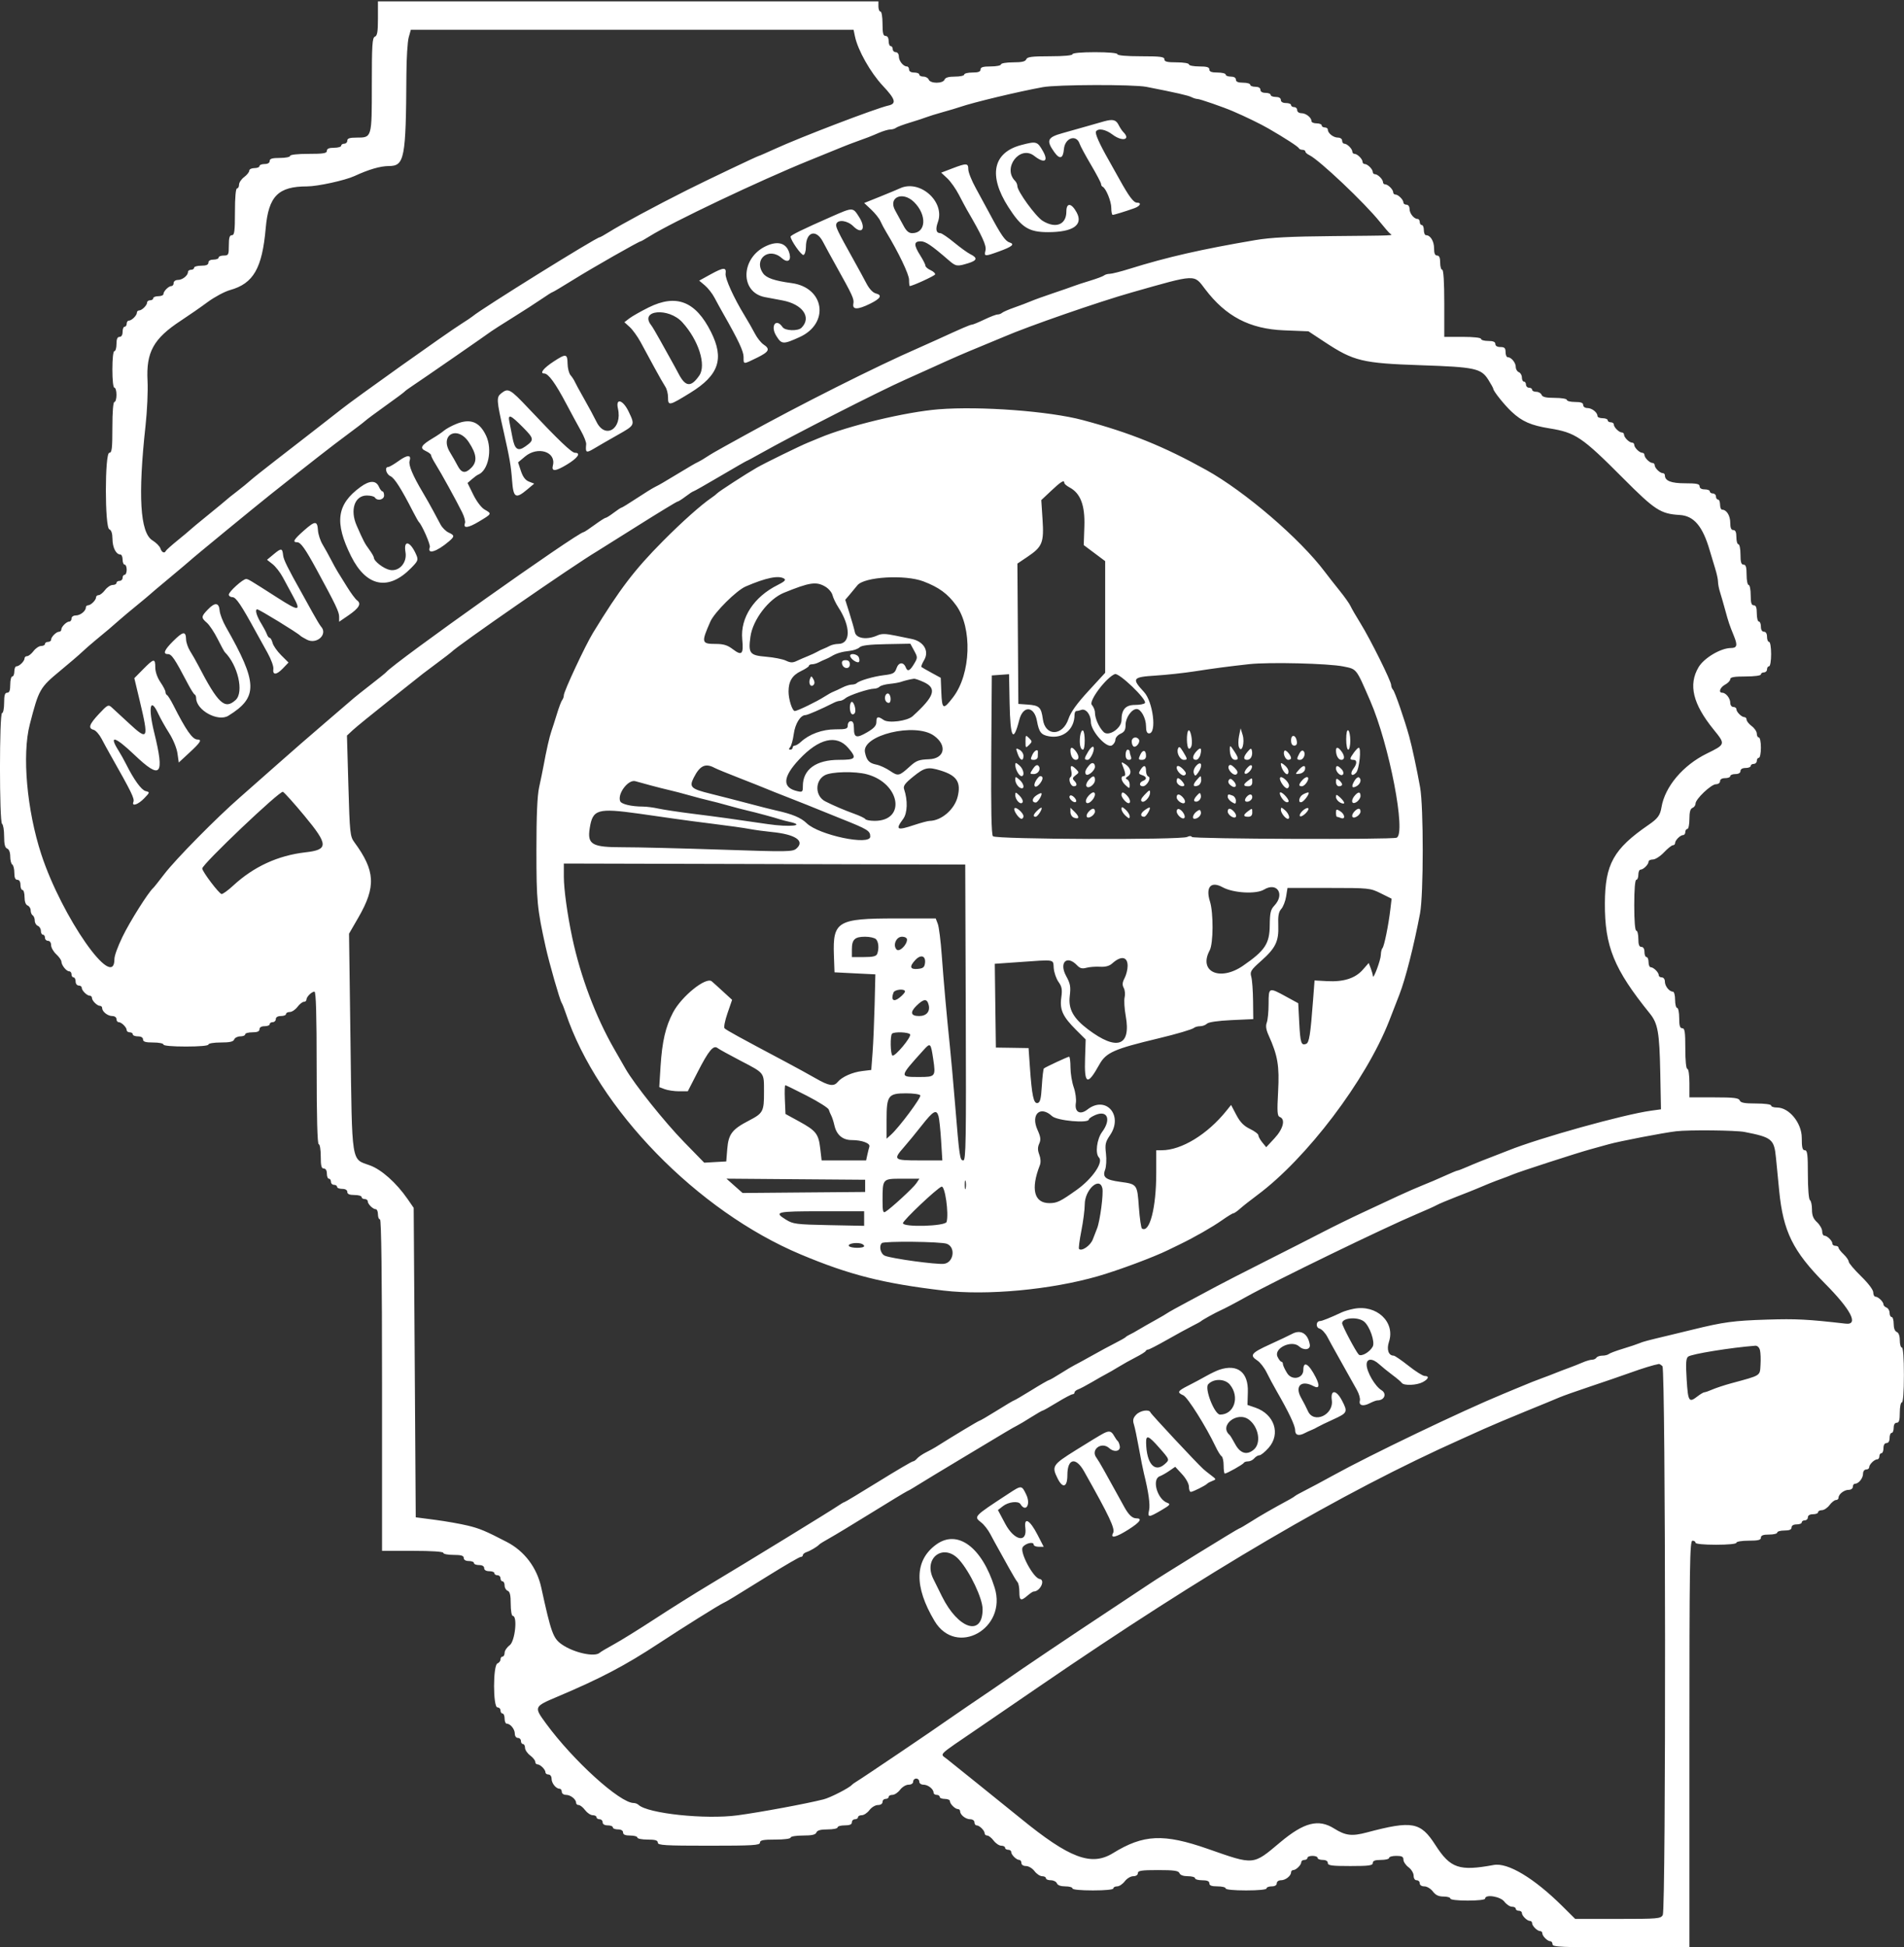 <?xml version="1.0" encoding="UTF-8" standalone="no"?>
<!DOCTYPE svg PUBLIC "-//W3C//DTD SVG 1.1//EN" "http://www.w3.org/Graphics/SVG/1.1/DTD/svg11.dtd">
<svg width="100%" height="100%" viewBox="0 0 177 181" version="1.1" xmlns="http://www.w3.org/2000/svg" xmlns:xlink="http://www.w3.org/1999/xlink" xml:space="preserve" xmlns:serif="http://www.serif.com/" style="fill-rule:evenodd;clip-rule:evenodd;stroke-linejoin:round;stroke-miterlimit:2;">
    <rect x="0" y="0" width="177" height="181" fill="#333333" stroke="none"/>
    <g transform="matrix(0.633,3.17184e-19,-3.17184e-19,-0.63,-20.221,181)">
        <path d="M87.449,284.582C87.449,282.621 87.352,282.028 87,281.891C86.617,281.746 86.551,280.672 86.551,274.789C86.551,266.934 86.57,267 84.32,267C83.301,267 82.949,266.887 82.949,266.551C82.949,266.305 82.746,266.102 82.5,266.102C82.254,266.102 82.051,265.965 82.051,265.801C82.051,265.637 81.578,265.5 81,265.5C80.266,265.5 79.949,265.363 79.949,265.051C79.949,264.684 79.449,264.602 77.25,264.602C75.648,264.602 74.551,264.481 74.551,264.301C74.551,264.137 73.875,264 73.051,264C71.918,264 71.551,263.891 71.551,263.551C71.551,263.27 71.266,263.102 70.801,263.102C70.387,263.102 70.051,262.965 70.051,262.801C70.051,262.637 69.711,262.5 69.301,262.5C68.887,262.5 68.551,262.332 68.551,262.121C68.551,261.914 68.211,261.489 67.801,261.18C67.387,260.871 67.051,260.367 67.051,260.059C67.051,259.754 66.914,259.5 66.75,259.5C66.566,259.5 66.449,258.153 66.449,256.051C66.449,253.184 66.375,252.602 66,252.602C65.66,252.602 65.551,252.235 65.551,251.102C65.551,249.699 65.5,249.602 64.801,249.602C64.387,249.602 64.051,249.465 64.051,249.301C64.051,249.137 63.711,249 63.301,249C62.832,249 62.551,248.832 62.551,248.551C62.551,248.239 62.234,248.102 61.5,248.102C60.922,248.102 60.449,247.965 60.449,247.801C60.449,247.637 60.246,247.5 60,247.5C59.754,247.5 59.551,247.356 59.551,247.18C59.551,246.649 58.734,246 58.07,246C57.719,246 57.449,245.805 57.449,245.551C57.449,245.305 57.305,245.102 57.129,245.102C56.715,245.102 55.949,244.336 55.949,243.922C55.949,243.746 55.613,243.602 55.199,243.602C54.789,243.602 54.449,243.465 54.449,243.301C54.449,243.137 54.246,243 54,243C53.754,243 53.551,242.856 53.551,242.68C53.551,242.266 52.785,241.5 52.371,241.5C52.195,241.5 52.051,241.356 52.051,241.18C52.051,240.766 51.285,240 50.871,240C50.695,240 50.551,239.797 50.551,239.551C50.551,239.305 50.414,239.102 50.25,239.102C50.086,239.102 49.949,238.762 49.949,238.352C49.949,237.883 49.781,237.602 49.5,237.602C49.188,237.602 49.051,237.285 49.051,236.551C49.051,235.973 48.914,235.5 48.75,235.5C48.57,235.5 48.449,234.403 48.449,232.801C48.449,231.199 48.57,230.102 48.75,230.102C48.914,230.102 49.051,229.629 49.051,229.051C49.051,228.473 48.914,228 48.75,228C48.566,228 48.449,226.551 48.449,224.25C48.449,221.117 48.375,220.5 48,220.5C47.324,220.5 47.324,209.469 48,209.211C48.297,209.094 48.453,208.613 48.461,207.793C48.469,206.531 48.984,205.5 49.609,205.5C49.797,205.5 49.949,205.164 49.949,204.75C49.949,204.34 50.086,204 50.25,204C50.414,204 50.551,203.664 50.551,203.25C50.551,202.84 50.414,202.5 50.25,202.5C50.086,202.5 49.949,202.297 49.949,202.051C49.949,201.805 49.746,201.602 49.5,201.602C49.254,201.602 49.051,201.465 49.051,201.301C49.051,201.137 48.797,201 48.492,201C48.184,201 47.68,200.664 47.371,200.25C47.062,199.84 46.637,199.5 46.43,199.5C46.219,199.5 46.051,199.356 46.051,199.18C46.051,198.766 45.285,198 44.871,198C44.695,198 44.551,197.856 44.551,197.68C44.551,197.149 43.734,196.5 43.07,196.5C42.719,196.5 42.449,196.305 42.449,196.051C42.449,195.805 42.305,195.602 42.129,195.602C41.715,195.602 40.949,194.836 40.949,194.422C40.949,194.246 40.805,194.102 40.629,194.102C40.215,194.102 39.449,193.336 39.449,192.922C39.449,192.746 39.246,192.602 39,192.602C38.754,192.602 38.551,192.465 38.551,192.301C38.551,192.137 38.297,192 37.992,192C37.684,192 37.18,191.664 36.871,191.25C36.562,190.84 36.137,190.5 35.93,190.5C35.719,190.5 35.551,190.356 35.551,190.18C35.551,189.766 34.785,189 34.371,189C34.195,189 34.051,188.664 34.051,188.25C34.051,187.84 33.914,187.5 33.75,187.5C33.586,187.5 33.449,186.961 33.449,186.301C33.449,185.434 33.324,185.102 33,185.102C32.66,185.102 32.551,184.735 32.551,183.602C32.551,182.778 32.414,182.102 32.25,182.102C31.84,182.102 31.84,166.004 32.25,165.75C32.414,165.649 32.551,164.828 32.551,163.922C32.551,162.742 32.676,162.235 33,162.11C33.273,162.004 33.449,161.547 33.449,160.938C33.449,160.387 33.586,159.852 33.75,159.75C33.914,159.649 34.051,159.102 34.051,158.531C34.051,157.817 34.188,157.5 34.5,157.5C34.781,157.5 34.949,157.219 34.949,156.75C34.949,156.34 35.086,156 35.25,156C35.414,156 35.551,155.524 35.551,154.942C35.551,154.278 35.719,153.817 36,153.711C36.246,153.613 36.449,153.289 36.449,152.989C36.449,152.684 36.586,152.352 36.75,152.25C36.914,152.149 37.051,151.801 37.051,151.473C37.051,151.149 37.254,150.805 37.5,150.711C37.746,150.613 37.949,150.281 37.949,149.969C37.949,149.656 38.086,149.403 38.25,149.403C38.414,149.403 38.551,149.199 38.551,148.949C38.551,148.703 38.754,148.5 39,148.5C39.258,148.5 39.449,148.231 39.449,147.86C39.449,147.508 39.789,146.906 40.199,146.524C40.613,146.141 40.953,145.656 40.961,145.442C40.973,144.903 41.691,144 42.109,144C42.297,144 42.449,143.797 42.449,143.551C42.449,143.305 42.586,143.102 42.75,143.102C42.914,143.102 43.051,142.832 43.051,142.5C43.051,142.168 43.25,141.903 43.5,141.903C43.746,141.903 43.949,141.758 43.949,141.578C43.949,141.164 44.715,140.403 45.129,140.403C45.305,140.403 45.449,140.258 45.449,140.078C45.449,139.664 46.215,138.903 46.629,138.903C46.805,138.903 46.949,138.758 46.949,138.578C46.949,138.051 47.766,137.403 48.43,137.403C48.781,137.403 49.051,137.207 49.051,136.949C49.051,136.703 49.195,136.5 49.371,136.5C49.785,136.5 50.551,135.739 50.551,135.324C50.551,135.145 50.754,135 51,135C51.246,135 51.449,134.867 51.449,134.699C51.449,134.535 51.789,134.403 52.199,134.403C52.668,134.403 52.949,134.231 52.949,133.949C52.949,133.61 53.316,133.5 54.449,133.5C55.273,133.5 55.949,133.367 55.949,133.199C55.949,133.02 57.25,132.903 59.25,132.903C61.25,132.903 62.551,133.02 62.551,133.199C62.551,133.367 63.352,133.5 64.359,133.5C65.691,133.5 66.215,133.621 66.34,133.949C66.438,134.199 66.836,134.403 67.23,134.403C67.625,134.403 67.949,134.535 67.949,134.699C67.949,134.867 68.422,135 69,135C69.734,135 70.051,135.137 70.051,135.449C70.051,135.731 70.332,135.903 70.801,135.903C71.211,135.903 71.551,136.035 71.551,136.199C71.551,136.367 71.754,136.5 72,136.5C72.246,136.5 72.449,136.703 72.449,136.949C72.449,137.231 72.734,137.403 73.199,137.403C73.613,137.403 73.949,137.535 73.949,137.699C73.949,137.867 74.203,138 74.508,138C74.816,138 75.32,138.34 75.629,138.75C75.938,139.164 76.363,139.5 76.57,139.5C76.781,139.5 76.949,139.645 76.949,139.824C76.949,140.239 77.715,141 78.129,141C78.352,141 78.449,137.551 78.449,129.75C78.449,122.449 78.555,118.5 78.75,118.5C78.918,118.5 79.051,117.699 79.051,116.699C79.051,115.301 79.148,114.903 79.5,114.903C79.781,114.903 79.949,114.617 79.949,114.153C79.949,113.739 80.086,113.403 80.25,113.403C80.414,113.403 80.551,113.199 80.551,112.949C80.551,112.703 80.754,112.5 81,112.5C81.246,112.5 81.449,112.367 81.449,112.199C81.449,112.035 81.789,111.903 82.199,111.903C82.668,111.903 82.949,111.731 82.949,111.449C82.949,111.137 83.266,111 84,111C84.578,111 85.051,110.867 85.051,110.699C85.051,110.535 85.254,110.403 85.5,110.403C85.746,110.403 85.949,110.258 85.949,110.078C85.949,109.664 86.715,108.903 87.129,108.903C87.305,108.903 87.449,108.563 87.449,108.153C87.449,107.739 87.586,107.403 87.75,107.403C87.945,107.403 88.051,99.051 88.051,82.949L88.051,58.5L92.551,58.5C95.352,58.5 97.051,58.387 97.051,58.199C97.051,58.035 97.727,57.903 98.551,57.903C99.684,57.903 100.051,57.789 100.051,57.449C100.051,57.172 100.332,57 100.801,57C101.211,57 101.551,56.867 101.551,56.699C101.551,56.535 101.887,56.403 102.301,56.403C102.766,56.403 103.051,56.231 103.051,55.949C103.051,55.672 103.332,55.5 103.801,55.5C104.211,55.5 104.551,55.367 104.551,55.199C104.551,55.035 104.754,54.903 105,54.903C105.246,54.903 105.449,54.699 105.449,54.449C105.449,54.203 105.586,54 105.75,54C105.914,54 106.051,53.727 106.051,53.391C106.051,53.055 106.254,52.703 106.5,52.61C106.828,52.485 106.949,51.965 106.949,50.668C106.949,49.692 107.086,48.903 107.25,48.903C107.973,48.903 107.586,45.172 106.801,44.578C106.387,44.27 106.051,43.766 106.051,43.457C106.051,43.153 105.914,42.903 105.75,42.903C105.586,42.903 105.449,42.711 105.449,42.485C105.449,42.254 105.246,41.989 105,41.891C104.336,41.637 104.336,35.403 105,35.403C105.246,35.403 105.449,35.199 105.449,34.949C105.449,34.703 105.586,34.5 105.75,34.5C105.914,34.5 106.051,34.164 106.051,33.75C106.051,33.34 106.195,33 106.371,33C106.902,33 107.551,32.188 107.551,31.524C107.551,31.172 107.746,30.903 108,30.903C108.246,30.903 108.449,30.699 108.449,30.449C108.449,30.203 108.586,30 108.75,30C108.914,30 109.051,29.75 109.051,29.442C109.051,29.137 109.387,28.633 109.801,28.321C110.211,28.012 110.551,27.59 110.551,27.379C110.551,27.172 110.695,27 110.871,27C111.285,27 112.051,26.239 112.051,25.824C112.051,25.645 112.254,25.5 112.5,25.5C112.754,25.5 112.949,25.231 112.949,24.879C112.949,24.215 113.598,23.403 114.129,23.403C114.305,23.403 114.449,23.199 114.449,22.949C114.449,22.696 114.719,22.5 115.07,22.5C115.734,22.5 116.551,21.852 116.551,21.324C116.551,21.145 116.719,21 116.93,21C117.137,21 117.562,20.664 117.871,20.25C118.18,19.84 118.684,19.5 118.992,19.5C119.297,19.5 119.551,19.367 119.551,19.199C119.551,19.035 119.754,18.903 120,18.903C120.246,18.903 120.449,18.699 120.449,18.449C120.449,18.172 120.734,18 121.199,18C121.613,18 121.949,17.867 121.949,17.699C121.949,17.535 122.289,17.403 122.699,17.403C123.168,17.403 123.449,17.231 123.449,16.949C123.449,16.637 123.766,16.5 124.5,16.5C125.078,16.5 125.551,16.367 125.551,16.199C125.551,16.035 126.227,15.903 127.051,15.903C128.184,15.903 128.551,15.789 128.551,15.449C128.551,15.063 129.582,15 136.051,15C142.516,15 143.551,15.063 143.551,15.449C143.551,15.813 144,15.903 145.801,15.903C147.102,15.903 148.051,16.028 148.051,16.199C148.051,16.367 148.852,16.5 149.859,16.5C151.191,16.5 151.715,16.621 151.84,16.949C151.961,17.266 152.453,17.403 153.48,17.403C154.289,17.403 154.949,17.535 154.949,17.699C154.949,17.867 155.422,18 156,18C156.734,18 157.051,18.137 157.051,18.449C157.051,18.699 157.254,18.903 157.5,18.903C157.746,18.903 157.949,19.035 157.949,19.199C157.949,19.367 158.203,19.5 158.508,19.5C158.816,19.5 159.32,19.84 159.629,20.25C159.941,20.664 160.496,21 160.871,21C161.273,21 161.551,21.184 161.551,21.449C161.551,21.699 161.754,21.903 162,21.903C162.246,21.903 162.449,22.035 162.449,22.199C162.449,22.367 162.703,22.5 163.008,22.5C163.316,22.5 163.82,22.84 164.129,23.25C164.441,23.664 164.996,24 165.371,24C165.773,24 166.051,24.184 166.051,24.449C166.051,24.699 166.254,24.903 166.5,24.903C166.746,24.903 166.949,24.699 166.949,24.449C166.949,24.196 167.219,24 167.57,24C168.234,24 169.051,23.352 169.051,22.824C169.051,22.645 169.254,22.5 169.5,22.5C169.746,22.5 169.949,22.367 169.949,22.199C169.949,22.035 170.289,21.903 170.699,21.903C171.113,21.903 171.449,21.758 171.449,21.578C171.449,21.164 172.215,20.403 172.629,20.403C172.805,20.403 172.949,20.258 172.949,20.078C172.949,19.551 173.766,18.903 174.43,18.903C174.781,18.903 175.051,18.707 175.051,18.449C175.051,18.203 175.195,18 175.371,18C175.785,18 176.551,17.239 176.551,16.824C176.551,16.645 176.719,16.5 176.93,16.5C177.137,16.5 177.562,16.164 177.871,15.75C178.18,15.34 178.684,15 178.992,15C179.297,15 179.551,14.867 179.551,14.699C179.551,14.535 179.754,14.403 180,14.403C180.246,14.403 180.449,14.258 180.449,14.078C180.449,13.664 181.215,12.903 181.629,12.903C181.805,12.903 181.949,12.699 181.949,12.449C181.949,12.184 182.227,12 182.629,12C183.004,12 183.559,11.664 183.871,11.25C184.18,10.84 184.684,10.5 184.992,10.5C185.297,10.5 185.551,10.367 185.551,10.199C185.551,10.035 185.875,9.903 186.27,9.903C186.664,9.903 187.062,9.699 187.16,9.449C187.266,9.168 187.727,9 188.391,9C188.973,9 189.449,8.867 189.449,8.699C189.449,8.52 190.648,8.403 192.449,8.403C194.25,8.403 195.449,8.52 195.449,8.699C195.449,8.867 195.703,9 196.008,9C196.316,9 196.82,9.34 197.129,9.75C197.441,10.164 197.996,10.5 198.371,10.5C198.773,10.5 199.051,10.684 199.051,10.949C199.051,11.321 199.578,11.403 202.02,11.403C204.379,11.403 205.02,11.309 205.16,10.949C205.266,10.668 205.727,10.5 206.391,10.5C206.973,10.5 207.449,10.367 207.449,10.199C207.449,10.035 207.922,9.903 208.5,9.903C209.234,9.903 209.551,9.766 209.551,9.449C209.551,9.125 209.883,9 210.75,9C211.41,9 211.949,8.867 211.949,8.699C211.949,8.52 213.148,8.403 214.949,8.403C216.75,8.403 217.949,8.52 217.949,8.699C217.949,8.867 218.289,9 218.699,9C219.168,9 219.449,9.172 219.449,9.449C219.449,9.707 219.719,9.903 220.07,9.903C220.734,9.903 221.551,10.551 221.551,11.078C221.551,11.258 221.695,11.403 221.871,11.403C222.285,11.403 223.051,12.164 223.051,12.578C223.051,12.758 223.254,12.903 223.5,12.903C223.746,12.903 223.949,13.035 223.949,13.199C223.949,13.367 224.289,13.5 224.699,13.5C225.113,13.5 225.449,13.367 225.449,13.199C225.449,13.035 225.789,12.903 226.199,12.903C226.668,12.903 226.949,12.731 226.949,12.449C226.949,12.078 227.516,12 230.25,12C232.984,12 233.551,12.078 233.551,12.449C233.551,12.778 233.883,12.903 234.75,12.903C235.41,12.903 235.949,13.035 235.949,13.199C235.949,13.367 236.422,13.5 237,13.5C237.824,13.5 238.051,13.379 238.051,12.942C238.051,12.637 238.387,12.133 238.801,11.821C239.215,11.512 239.551,10.953 239.551,10.578C239.551,10.176 239.73,9.903 240,9.903C240.246,9.903 240.449,9.699 240.449,9.449C240.449,9.184 240.727,9 241.129,9C241.504,9 242.059,8.664 242.371,8.25C242.777,7.711 243.215,7.5 243.941,7.5C244.496,7.5 244.949,7.367 244.949,7.199C244.949,7.024 246,6.903 247.5,6.903C249,6.903 250.051,7.024 250.051,7.199C250.051,7.875 252.293,7.52 252.871,6.75C253.18,6.34 253.684,6 253.992,6C254.297,6 254.551,5.867 254.551,5.699C254.551,5.535 254.754,5.403 255,5.403C255.246,5.403 255.449,5.258 255.449,5.078C255.449,4.664 256.215,3.903 256.629,3.903C256.805,3.903 256.949,3.758 256.949,3.578C256.949,3.164 257.715,2.403 258.129,2.403C258.305,2.403 258.449,2.258 258.449,2.078C258.449,1.664 259.215,0.903 259.629,0.903C259.805,0.903 259.949,0.699 259.949,0.449C259.949,0.059 261.266,0 270,0L280.051,0L280.051,30C280.051,56.469 280.102,60 280.5,60C280.746,60 280.949,59.867 280.949,59.699C280.949,59.52 282.148,59.403 283.949,59.403C285.75,59.403 286.949,59.52 286.949,59.699C286.949,59.867 287.75,60 288.75,60C290.148,60 290.551,60.102 290.551,60.449C290.551,60.778 290.883,60.903 291.75,60.903C292.41,60.903 292.949,61.035 292.949,61.199C292.949,61.367 293.422,61.5 294,61.5C294.734,61.5 295.051,61.637 295.051,61.949C295.051,62.231 295.332,62.403 295.801,62.403C296.211,62.403 296.551,62.535 296.551,62.699C296.551,62.867 296.754,63 297,63C297.246,63 297.449,63.203 297.449,63.449C297.449,63.731 297.734,63.903 298.199,63.903C298.613,63.903 298.949,64.035 298.949,64.199C298.949,64.367 299.203,64.5 299.508,64.5C299.816,64.5 300.32,64.84 300.629,65.25C300.938,65.664 301.363,66 301.57,66C301.781,66 301.949,66.145 301.949,66.324C301.949,66.852 302.766,67.5 303.43,67.5C303.781,67.5 304.051,67.696 304.051,67.949C304.051,68.199 304.195,68.403 304.371,68.403C304.902,68.403 305.551,69.215 305.551,69.879C305.551,70.231 305.746,70.5 306,70.5C306.246,70.5 306.449,70.645 306.449,70.824C306.449,71.239 307.215,72 307.629,72C307.805,72 307.949,72.203 307.949,72.449C307.949,72.699 308.086,72.903 308.25,72.903C308.414,72.903 308.551,73.239 308.551,73.653C308.551,74.117 308.719,74.403 309,74.403C309.281,74.403 309.449,74.684 309.449,75.153C309.449,75.563 309.586,75.903 309.75,75.903C309.914,75.903 310.051,76.239 310.051,76.653C310.051,77.117 310.219,77.403 310.5,77.403C310.84,77.403 310.949,77.766 310.949,78.903C310.949,79.727 311.086,80.403 311.25,80.403C311.434,80.403 311.551,81.949 311.551,84.449C311.551,86.949 311.434,88.5 311.25,88.5C311.086,88.5 310.949,88.977 310.949,89.559C310.949,90.227 310.781,90.684 310.5,90.793C310.223,90.899 310.051,91.356 310.051,91.985C310.051,92.543 309.914,93 309.75,93C309.586,93 309.449,93.274 309.449,93.61C309.449,93.946 309.246,94.297 309,94.391C308.754,94.489 308.551,94.696 308.551,94.856C308.551,95.242 307.773,96 307.371,96C307.195,96 307.051,96.285 307.051,96.633C307.051,97.008 306.32,97.977 305.25,99.024C304.262,99.992 303.449,100.957 303.445,101.168C303.441,101.379 303.105,101.867 302.695,102.258C302.285,102.645 301.949,103.086 301.949,103.231C301.949,103.379 301.746,103.5 301.5,103.5C301.254,103.5 301.051,103.645 301.051,103.824C301.051,104.239 300.285,105 299.871,105C299.695,105 299.551,105.289 299.551,105.641C299.551,105.992 299.211,106.594 298.801,106.977C298.242,107.496 298.051,107.977 298.051,108.867C298.051,109.528 297.914,110.149 297.75,110.25C297.578,110.356 297.449,111.953 297.449,114.02C297.449,117.004 297.375,117.602 297,117.602C296.648,117.602 296.551,118.004 296.551,119.438C296.551,121.621 294.699,123.903 292.93,123.903C292.445,123.903 292.051,124.035 292.051,124.199C292.051,124.375 291.109,124.5 289.832,124.5C288.137,124.5 287.574,124.606 287.441,124.949C287.301,125.317 286.59,125.403 283.66,125.403L280.051,125.403L280.051,127.5C280.051,128.699 279.922,129.602 279.75,129.602C279.57,129.602 279.449,130.801 279.449,132.602C279.449,135.067 279.371,135.602 279,135.602C278.66,135.602 278.551,135.969 278.551,137.102C278.551,137.926 278.414,138.602 278.25,138.602C278.086,138.602 277.949,139.141 277.949,139.801C277.949,140.461 277.805,141 277.629,141C277.098,141 276.449,141.817 276.449,142.481C276.449,142.832 276.254,143.102 276,143.102C275.754,143.102 275.551,143.246 275.551,143.422C275.551,143.836 274.785,144.602 274.371,144.602C274.195,144.602 274.051,144.938 274.051,145.352C274.051,145.762 273.914,146.102 273.75,146.102C273.586,146.102 273.449,146.438 273.449,146.852C273.449,147.317 273.281,147.602 273,147.602C272.676,147.602 272.551,147.934 272.551,148.801C272.551,149.461 272.414,150 272.25,150C272.066,150 271.949,151.449 271.949,153.75C271.949,156.051 272.066,157.5 272.25,157.5C272.414,157.5 272.551,157.84 272.551,158.25C272.551,158.664 272.695,159 272.871,159C273.285,159 274.051,159.766 274.051,160.18C274.051,160.356 274.34,160.5 274.691,160.5C275.043,160.5 275.773,160.973 276.32,161.551C276.863,162.129 277.453,162.602 277.629,162.602C277.805,162.602 277.949,162.746 277.949,162.922C277.949,163.336 278.715,164.102 279.129,164.102C279.305,164.102 279.449,164.305 279.449,164.551C279.449,164.797 279.586,165 279.75,165C279.914,165 280.051,165.66 280.051,166.469C280.051,167.496 280.184,167.989 280.5,168.11C280.746,168.203 280.949,168.489 280.949,168.742C280.949,169.41 283.246,171.602 283.949,171.602C284.281,171.602 284.551,171.801 284.551,172.051C284.551,172.332 284.832,172.5 285.301,172.5C285.711,172.5 286.051,172.637 286.051,172.801C286.051,172.965 286.387,173.102 286.801,173.102C287.266,173.102 287.551,173.27 287.551,173.551C287.551,173.832 287.832,174 288.301,174C288.711,174 289.051,174.137 289.051,174.301C289.051,174.465 289.254,174.602 289.5,174.602C289.746,174.602 289.949,174.805 289.949,175.051C289.949,175.297 290.086,175.5 290.25,175.5C290.414,175.5 290.551,176.176 290.551,177C290.551,177.824 290.414,178.5 290.25,178.5C290.086,178.5 289.949,178.754 289.949,179.059C289.949,179.367 289.613,179.871 289.199,180.18C288.789,180.489 288.449,180.914 288.449,181.121C288.449,181.332 288.305,181.5 288.129,181.5C287.715,181.5 286.949,182.266 286.949,182.68C286.949,182.856 286.746,183 286.5,183C286.246,183 286.051,183.27 286.051,183.621C286.051,184.285 285.402,185.102 284.871,185.102C284.266,185.102 284.551,185.899 285.301,186.301C285.711,186.52 286.051,186.883 286.051,187.102C286.051,187.399 286.625,187.5 288.301,187.5C289.602,187.5 290.551,187.629 290.551,187.801C290.551,187.965 290.754,188.102 291,188.102C291.246,188.102 291.449,188.305 291.449,188.551C291.449,188.797 291.586,189 291.75,189C291.918,189 292.051,189.801 292.051,190.801C292.051,191.801 291.918,192.602 291.75,192.602C291.586,192.602 291.449,192.938 291.449,193.352C291.449,193.817 291.281,194.102 291,194.102C290.719,194.102 290.551,194.383 290.551,194.852C290.551,195.262 290.414,195.602 290.25,195.602C290.086,195.602 289.949,196.141 289.949,196.801C289.949,197.668 289.824,198 289.5,198C289.16,198 289.051,198.367 289.051,199.5C289.051,200.324 288.914,201 288.75,201C288.586,201 288.449,201.676 288.449,202.5C288.449,203.633 288.34,204 288,204C287.66,204 287.551,204.367 287.551,205.5C287.551,206.324 287.414,207 287.25,207C287.086,207 286.949,207.473 286.949,208.051C286.949,208.785 286.812,209.102 286.5,209.102C286.184,209.102 286.051,209.418 286.051,210.172C286.051,211.219 285.512,212.102 284.871,212.102C284.695,212.102 284.551,212.438 284.551,212.852C284.551,213.262 284.414,213.602 284.25,213.602C284.086,213.602 283.949,213.805 283.949,214.051C283.949,214.297 283.746,214.5 283.5,214.5C283.254,214.5 283.051,214.637 283.051,214.801C283.051,214.965 282.711,215.102 282.301,215.102C281.832,215.102 281.551,215.27 281.551,215.551C281.551,215.91 281.113,216 279.43,216C277.355,216 276.449,216.36 276.449,217.18C276.449,217.356 276.305,217.5 276.129,217.5C275.715,217.5 274.949,218.266 274.949,218.68C274.949,218.856 274.805,219 274.629,219C274.215,219 273.449,219.766 273.449,220.18C273.449,220.356 273.305,220.5 273.129,220.5C272.715,220.5 271.949,221.266 271.949,221.68C271.949,221.856 271.805,222 271.629,222C271.215,222 270.449,222.766 270.449,223.18C270.449,223.356 270.305,223.5 270.129,223.5C269.715,223.5 268.949,224.266 268.949,224.68C268.949,224.856 268.746,225 268.5,225C268.254,225 268.051,225.137 268.051,225.301C268.051,225.465 267.711,225.602 267.301,225.602C266.887,225.602 266.551,225.746 266.551,225.922C266.551,226.453 265.734,227.102 265.07,227.102C264.719,227.102 264.449,227.297 264.449,227.551C264.449,227.875 264.117,228 263.25,228C262.59,228 262.051,228.137 262.051,228.301C262.051,228.465 261.262,228.602 260.281,228.602C258.988,228.602 258.469,228.723 258.34,229.051C258.246,229.297 257.895,229.5 257.559,229.5C257.223,229.5 256.949,229.637 256.949,229.801C256.949,229.965 256.746,230.102 256.5,230.102C256.254,230.102 256.051,230.305 256.051,230.551C256.051,230.797 255.914,231 255.75,231C255.586,231 255.449,231.274 255.449,231.61C255.449,231.946 255.246,232.297 255,232.391C254.754,232.489 254.551,232.828 254.551,233.153C254.551,233.793 253.891,234.602 253.371,234.602C253.195,234.602 253.051,234.938 253.051,235.352C253.051,235.949 252.898,236.102 252.301,236.102C251.832,236.102 251.551,236.27 251.551,236.551C251.551,236.863 251.234,237 250.5,237C249.922,237 249.449,237.137 249.449,237.301C249.449,237.481 248.352,237.602 246.75,237.602L244.051,237.602L244.051,242.551C244.051,245.653 243.938,247.5 243.75,247.5C243.586,247.5 243.449,247.973 243.449,248.551C243.449,249.285 243.312,249.602 243,249.602C242.684,249.602 242.551,249.918 242.551,250.672C242.551,251.719 242.012,252.602 241.371,252.602C241.195,252.602 241.051,252.938 241.051,253.352C241.051,253.762 240.914,254.102 240.75,254.102C240.586,254.102 240.449,254.305 240.449,254.551C240.449,254.797 240.305,255 240.129,255C239.598,255 238.949,255.817 238.949,256.481C238.949,256.832 238.754,257.102 238.5,257.102C238.254,257.102 238.051,257.246 238.051,257.422C238.051,257.836 237.285,258.602 236.871,258.602C236.695,258.602 236.551,258.746 236.551,258.922C236.551,259.336 235.785,260.102 235.371,260.102C235.195,260.102 235.051,260.246 235.051,260.422C235.051,260.836 234.285,261.602 233.871,261.602C233.695,261.602 233.551,261.746 233.551,261.922C233.551,262.336 232.785,263.102 232.371,263.102C232.195,263.102 232.051,263.246 232.051,263.422C232.051,263.836 231.285,264.602 230.871,264.602C230.695,264.602 230.551,264.746 230.551,264.922C230.551,265.336 229.785,266.102 229.371,266.102C229.195,266.102 229.051,266.305 229.051,266.551C229.051,266.805 228.781,267 228.43,267C227.766,267 226.949,267.649 226.949,268.18C226.949,268.356 226.746,268.5 226.5,268.5C226.254,268.5 226.051,268.637 226.051,268.801C226.051,268.965 225.711,269.102 225.301,269.102C224.887,269.102 224.551,269.246 224.551,269.422C224.551,269.953 223.734,270.602 223.07,270.602C222.719,270.602 222.449,270.797 222.449,271.051C222.449,271.297 222.246,271.5 222,271.5C221.754,271.5 221.551,271.637 221.551,271.801C221.551,271.965 221.211,272.102 220.801,272.102C220.332,272.102 220.051,272.27 220.051,272.551C220.051,272.832 219.766,273 219.301,273C218.887,273 218.551,273.137 218.551,273.301C218.551,273.465 218.211,273.602 217.801,273.602C217.332,273.602 217.051,273.77 217.051,274.051C217.051,274.332 216.766,274.5 216.301,274.5C215.887,274.5 215.551,274.637 215.551,274.801C215.551,274.965 215.078,275.102 214.5,275.102C213.766,275.102 213.449,275.239 213.449,275.551C213.449,275.832 213.168,276 212.699,276C212.289,276 211.949,276.137 211.949,276.301C211.949,276.465 211.41,276.602 210.75,276.602C209.883,276.602 209.551,276.727 209.551,277.051C209.551,277.391 209.184,277.5 208.051,277.5C207.227,277.5 206.551,277.637 206.551,277.801C206.551,277.969 205.75,278.102 204.75,278.102C203.352,278.102 202.949,278.199 202.949,278.551C202.949,278.926 202.367,279 199.5,279C197.398,279 196.051,279.117 196.051,279.301C196.051,279.481 194.75,279.602 192.75,279.602C190.75,279.602 189.449,279.481 189.449,279.301C189.449,279.121 188.148,279 186.141,279C183.477,279 182.797,278.914 182.66,278.551C182.531,278.223 182.012,278.102 180.719,278.102C179.738,278.102 178.949,277.965 178.949,277.801C178.949,277.637 178.273,277.5 177.449,277.5C176.316,277.5 175.949,277.391 175.949,277.051C175.949,276.727 175.617,276.602 174.75,276.602C174.09,276.602 173.551,276.465 173.551,276.301C173.551,276.137 172.938,276 172.191,276C171.258,276 170.777,275.86 170.66,275.551C170.426,274.949 168.574,274.949 168.34,275.551C168.246,275.797 167.895,276 167.559,276C167.223,276 166.949,276.137 166.949,276.301C166.949,276.465 166.613,276.602 166.199,276.602C165.734,276.602 165.449,276.77 165.449,277.051C165.449,277.297 165.305,277.5 165.129,277.5C164.598,277.5 163.949,278.317 163.949,278.981C163.949,279.332 163.754,279.602 163.5,279.602C163.254,279.602 163.051,279.805 163.051,280.051C163.051,280.297 162.914,280.5 162.75,280.5C162.586,280.5 162.449,280.84 162.449,281.25C162.449,281.719 162.281,282 162,282C161.648,282 161.551,282.403 161.551,283.801C161.551,284.801 161.418,285.602 161.25,285.602C161.086,285.602 160.949,285.938 160.949,286.352L160.949,287.102L87.449,287.102L87.449,284.582M157.504,281.926C157.93,279.887 159.785,276.586 161.594,274.649C163.469,272.649 163.645,272 162.398,271.727C160.605,271.328 149.523,267.074 145.703,265.313C144.496,264.758 143.453,264.301 143.387,264.301C143.234,264.301 135.656,260.676 132.898,259.285C128.191,256.906 123.207,254.215 121.281,253.004C120.664,252.617 120.098,252.301 120.02,252.301C119.539,252.301 102.629,241.735 101.375,240.653C101.199,240.5 100.457,240 99.727,239.539C97.695,238.266 83.98,228.457 82.051,226.903C81.801,226.699 80.453,225.645 79.051,224.551C77.648,223.457 76.297,222.403 76.051,222.207C75.801,222.008 74.184,220.746 72.449,219.403C70.719,218.059 69.031,216.707 68.699,216.403C68.371,216.098 67.492,215.379 66.75,214.805C66.008,214.235 65.332,213.692 65.25,213.602C65.168,213.516 63.953,212.504 62.551,211.363C61.148,210.219 59.934,209.207 59.852,209.113C59.766,209.02 58.957,208.336 58.051,207.598C57.141,206.856 56.355,206.149 56.301,206.028C56.113,205.606 55.691,205.797 55.504,206.387C55.402,206.707 54.875,207.246 54.332,207.578C52.516,208.703 52.188,214.168 53.324,224.559C53.559,226.711 53.688,229.649 53.613,231.094C53.387,235.352 54.484,237.344 58.5,239.989C59.656,240.75 61.43,241.985 62.441,242.739C63.457,243.489 64.934,244.285 65.727,244.508C69.164,245.473 70.449,247.707 70.969,253.653C71.383,258.363 72.805,259.801 77.039,259.801C78.578,259.801 82.617,260.688 84,261.328C86.125,262.313 87.797,262.801 89.062,262.805C91.352,262.813 91.562,263.91 91.629,276.301C91.641,278.692 91.793,281.156 91.965,281.778L92.277,282.903L157.301,282.903L157.504,281.926M200.301,274.489C204.621,273.637 206.445,273.223 206.922,272.973C207.207,272.824 207.609,272.699 207.816,272.699C208.156,272.699 211.566,271.512 213,270.895C214.902,270.074 217.07,269.016 218.25,268.328C220.645,266.938 222.598,265.668 222.699,265.43C222.754,265.305 222.992,265.199 223.227,265.199C223.457,265.199 223.648,265.086 223.648,264.946C223.648,264.809 223.906,264.571 224.219,264.422C225.664,263.735 232.352,257.379 234.605,254.551C235.262,253.727 235.934,252.953 236.102,252.832C236.504,252.531 237.094,252.559 227.699,252.469C221.445,252.414 218.535,252.262 216.301,251.879C208.348,250.52 203.355,249.375 197.785,247.629C196.508,247.227 195.219,246.903 194.918,246.903C194.617,246.903 194.242,246.793 194.086,246.664C193.93,246.531 192.988,246.18 192,245.879C191.012,245.578 189.93,245.223 189.602,245.09C189.27,244.957 187.922,244.489 186.602,244.043C185.281,243.598 183.797,243.059 183.301,242.844C182.805,242.633 181.727,242.219 180.898,241.93C180.074,241.641 179.273,241.289 179.113,241.153C178.957,241.012 178.652,240.903 178.438,240.903C178.223,240.903 177.348,240.563 176.492,240.153C175.637,239.739 174.82,239.403 174.676,239.403C174.43,239.403 173.293,238.91 169.5,237.164C168.676,236.785 167.461,236.239 166.801,235.949C160.801,233.332 149.262,227.504 141.328,223.086C140.652,222.707 139.289,221.953 138.301,221.406C137.309,220.863 136.164,220.188 135.75,219.906C135.336,219.629 134.797,219.305 134.551,219.188C134.301,219.071 133.828,218.813 133.492,218.613C131.188,217.231 129.816,216.41 129.301,216.094C128.969,215.891 128.43,215.598 128.102,215.438C127.77,215.278 126.57,214.531 125.43,213.774C124.293,213.02 123.293,212.403 123.207,212.403C123.125,212.403 122.613,212.063 122.074,211.653C121.531,211.239 120.996,210.903 120.887,210.903C120.773,210.903 120.035,210.43 119.25,209.852C118.465,209.274 117.75,208.801 117.668,208.801C116.836,208.801 89.789,189.528 88.648,188.121C88.566,188.02 87.555,187.199 86.398,186.297C85.246,185.395 84.148,184.524 83.961,184.356C83.777,184.188 81.895,182.567 79.781,180.75C77.668,178.938 74.504,176.168 72.75,174.602C70.996,173.035 68.488,170.813 67.18,169.664C63.734,166.645 57.758,160.559 56.078,158.352C55.281,157.305 54.551,156.383 54.453,156.301C53.742,155.688 51,151.317 49.938,149.102C49.211,147.586 48.75,146.305 48.75,145.813C48.75,140.91 41.023,152.02 38.012,161.25C35.887,167.77 35.164,175.953 36.32,180.43C37.66,185.637 37.773,185.836 40.855,188.399C42.145,189.469 43.555,190.684 43.984,191.098C44.418,191.512 45.344,192.324 46.043,192.903C47.617,194.199 48.348,194.821 49.5,195.848C49.996,196.289 51.145,197.258 52.051,197.996C52.957,198.739 53.766,199.418 53.852,199.504C53.934,199.594 55.281,200.742 56.852,202.051C58.418,203.36 59.766,204.508 59.852,204.594C60.078,204.844 69.57,212.676 71.723,214.391C77.703,219.16 80.762,221.559 82.801,223.071C84.121,224.051 85.371,225.012 85.578,225.207C85.785,225.403 87.137,226.41 88.578,227.446C90.02,228.477 91.266,229.41 91.352,229.516C91.434,229.621 91.992,230.035 92.594,230.43C93.836,231.25 103.641,238.067 104.102,238.43C104.266,238.559 105.684,239.465 107.25,240.446C108.816,241.426 110.738,242.672 111.523,243.215C112.305,243.758 113.004,244.199 113.078,244.199C113.152,244.199 114.539,245.028 116.156,246.039C118.969,247.797 125.785,251.699 126.039,251.699C126.105,251.699 126.676,252.028 127.305,252.422C130.602,254.504 143.512,260.664 150.75,263.613C152.977,264.52 155.203,265.43 155.699,265.637C156.195,265.844 157.074,266.18 157.648,266.387C159.223,266.949 159.789,267.168 161.035,267.711C161.66,267.981 162.41,268.199 162.699,268.199C162.992,268.199 163.359,268.309 163.516,268.438C163.672,268.571 164.609,268.922 165.602,269.223C166.59,269.524 167.672,269.879 168,270.012C168.328,270.145 169.41,270.481 170.398,270.758C171.391,271.035 172.539,271.379 172.949,271.524C174.945,272.211 181.445,273.774 185.102,274.446C187.219,274.832 198.387,274.863 200.301,274.489M194.102,269.403C193.605,269.266 192.457,268.938 191.551,268.672C190.641,268.406 189.023,267.946 187.949,267.649C185.758,267.039 185.562,266.571 186.781,264.856C187.578,263.735 188.074,263.891 188.191,265.297C188.336,266.981 190.043,267.543 190.512,266.059C190.617,265.739 191.363,264.348 192.176,262.969C192.984,261.59 193.648,260.324 193.648,260.156C193.648,259.989 193.75,259.805 193.875,259.75C194.359,259.535 195.148,257.598 195.148,256.625C195.148,256.063 195.242,255.602 195.355,255.602C195.57,255.602 197.152,256.09 198.523,256.578C199.398,256.891 199.645,257.403 198.922,257.403C198.422,257.403 197.738,258.321 196.344,260.852C195.797,261.84 195.086,263.125 194.758,263.699C193.402,266.09 192.727,267.621 192.902,267.903C193.227,268.426 194.312,268.223 195.328,267.449C196.746,266.367 198.062,266.668 196.914,267.817C196.73,268 196.426,268.465 196.234,268.848C195.84,269.637 195.395,269.754 194.102,269.403M181.93,265.906C177.762,264.801 177.059,261.422 180.023,256.766C181.953,253.735 183.023,253.051 185.852,253.051C189.523,253.051 191.055,254.102 190.07,255.946C189.305,257.375 188.551,257.449 188.551,256.094C188.551,254.149 186.992,253.531 185.07,254.719C184.055,255.348 181.352,259.082 181.352,259.856C181.352,260.09 181.203,260.43 181.023,260.61C179.121,262.512 181.738,265.949 183.832,264.301C185.312,263.137 185.965,263.477 185.125,264.977C184.297,266.453 184.156,266.496 181.93,265.906M171.785,262.449L170.168,261.828L171.059,260.996C171.547,260.539 172.32,259.442 172.773,258.559C173.23,257.676 173.758,256.68 173.949,256.348C176.215,252.442 176.848,251.051 176.672,250.352C176.445,249.446 176.559,249.438 178.633,250.196C180.605,250.914 181.023,251.274 180.203,251.535C179.574,251.735 178.941,252.653 177.301,255.75C176.777,256.742 175.852,258.449 175.25,259.547C174.645,260.645 174.148,261.891 174.148,262.321C174.148,263.25 173.902,263.262 171.785,262.449M164.102,259.512C163.77,259.356 162.457,258.805 161.18,258.289L158.859,257.352L159.895,256.375C160.461,255.84 161.07,255.074 161.242,254.676C161.414,254.278 161.801,253.547 162.102,253.051C163.918,250.039 165.449,246.821 165.449,246.02C165.449,245.516 165.496,245.102 165.551,245.102C165.957,245.102 169.199,246.598 169.273,246.817C169.324,246.973 169.023,247.254 168.609,247.442C168.191,247.633 167.852,247.93 167.852,248.102C167.852,248.274 167.512,248.949 167.102,249.602C166.121,251.149 166.133,251.699 167.145,251.699C167.879,251.699 168.707,251.141 171.301,248.883C172.328,247.989 172.516,247.961 174.156,248.473C175.465,248.883 175.543,249.258 174.426,249.813C174.027,250.012 172.957,250.789 172.051,251.539C171.145,252.289 170.242,252.903 170.043,252.903C169.426,252.903 169.301,253.469 169.684,254.535C170.773,257.547 167.023,260.887 164.102,259.512M166.195,257.477C168.113,255.563 167.945,252.903 165.91,252.903C165.406,252.903 165.047,253.219 164.621,254.028C164.297,254.645 163.754,255.641 163.418,256.239C162.316,258.188 164.504,259.164 166.195,257.477M154.004,255.317C149.887,253.5 148.051,252.598 148.051,252.395C148.051,251.86 149.645,249.582 149.949,249.688C150.141,249.754 150.301,250.278 150.301,250.856C150.301,253.11 151.797,253.571 152.805,251.625C153.168,250.926 153.992,249.406 154.637,248.25C157.191,243.653 157.398,243.199 157.27,242.504C157.094,241.59 157.895,241.586 159.727,242.492C161.281,243.262 161.559,243.758 160.57,244.008C160.137,244.117 159.609,244.68 159.199,245.465C158.832,246.172 158.008,247.696 157.363,248.852C154.895,253.297 154.617,253.879 154.77,254.281C155.031,254.961 156.414,254.766 157.254,253.926C158.551,252.629 159.18,253.59 158.125,255.266C157.184,256.754 157.25,256.75 154.004,255.317M144.449,251C140.707,249.254 140.582,244.188 144.266,243.469C144.613,243.403 145.777,243.18 146.852,242.981C149.824,242.422 151.176,240.473 149.648,238.942C149.129,238.426 147.246,238.489 146.875,239.035C145.922,240.446 145.039,239.227 145.945,237.758C146.734,236.481 146.949,236.465 149.363,237.563C153.816,239.582 153.047,244.883 148.199,245.535C145.688,245.875 144.492,246.285 144.012,246.977C142.562,249.047 144.855,250.93 146.754,249.223C147.582,248.481 148.164,248.805 147.898,249.856C147.508,251.418 146.242,251.84 144.449,251M136.312,246.832L134.629,245.899L135.461,245.196C135.918,244.813 136.555,243.992 136.879,243.375C137.203,242.758 137.773,241.711 138.148,241.051C140.406,237.063 141.148,235.473 141.148,234.637C141.148,233.508 141.055,233.512 143.094,234.512C144.902,235.403 145.102,235.797 144.074,236.481C143.703,236.731 143.133,237.453 142.805,238.09C142.477,238.731 141.797,239.926 141.293,240.75C139.711,243.348 138.402,246.246 138.504,246.934C138.645,247.899 138.203,247.875 136.312,246.832M208.926,244.649C211.969,240.613 215.484,238.77 220.5,238.567L224.102,238.422L226.504,236.832C230.758,234.016 232.02,233.711 240.602,233.418C248.559,233.149 249.457,232.953 250.508,231.293C250.914,230.645 251.25,230.035 251.25,229.938C251.25,229.602 252.887,227.547 253.941,226.559C255.469,225.121 256.785,224.543 259.5,224.102C263.328,223.481 264.277,222.836 270.301,216.762C274.992,212.031 275.816,211.492 278.637,211.324C280.715,211.196 282.004,209.664 283.031,206.102C283.246,205.36 283.605,204.153 283.836,203.422C284.062,202.692 284.25,201.824 284.25,201.492C284.25,201.164 284.379,200.481 284.539,199.973C284.699,199.465 285.051,198.242 285.32,197.25C285.797,195.496 285.914,195.145 286.613,193.41C287.145,192.094 287.039,191.699 286.156,191.699C284.66,191.699 282.191,190.227 281.391,188.86C279.871,186.27 280.559,183.434 283.629,179.641C285.363,177.496 285.355,177.481 282.621,176.133C279.109,174.406 276.441,171.231 275.949,168.192C275.758,167.024 275.402,166.535 274.051,165.606C268.906,162.051 267.664,159.817 267.637,154.051C267.605,147.684 268.969,144.328 274.23,137.789C275.422,136.313 275.652,135 275.77,129.098L275.875,123.641L274.438,123.442C270.43,122.891 258.059,119.43 253.465,117.574C252.988,117.383 252.328,117.125 252,117C250.277,116.348 248.566,115.66 247.43,115.16C246.73,114.852 246.078,114.602 245.984,114.602C245.891,114.602 245.043,114.25 244.105,113.821C243.168,113.391 241.727,112.77 240.898,112.446C240.074,112.117 238.453,111.406 237.301,110.867C236.145,110.324 233.789,109.223 232.066,108.414C230.344,107.61 227.711,106.313 226.219,105.535C224.723,104.754 220.934,102.817 217.801,101.231C214.664,99.641 211.426,97.973 210.602,97.524C209.773,97.071 207.887,96.055 206.398,95.262C204.914,94.469 203.566,93.715 203.398,93.59C203.234,93.465 202.426,92.989 201.602,92.531C200.773,92.074 199.695,91.453 199.199,91.153C198.703,90.852 198.098,90.512 197.852,90.403C197.602,90.289 197.332,90.117 197.25,90.024C197.168,89.93 196.492,89.543 195.75,89.168C195.008,88.793 193.453,87.949 192.301,87.297C191.145,86.645 189.996,86.016 189.75,85.899C189.504,85.781 188.598,85.242 187.738,84.696C186.883,84.149 186.102,83.699 186.008,83.699C185.914,83.699 184.75,83.028 183.422,82.199C182.09,81.375 180.945,80.699 180.871,80.699C180.801,80.699 179.668,80.028 178.352,79.199C177.035,78.375 175.883,77.699 175.793,77.699C175.668,77.699 171.852,75.395 169.352,73.805C169.102,73.645 168.469,73.301 167.938,73.031C167.41,72.766 166.82,72.356 166.625,72.121C166.434,71.891 166.16,71.699 166.02,71.699C165.875,71.699 163.59,70.352 160.934,68.699C158.281,67.051 156.047,65.699 155.969,65.699C155.891,65.699 155.461,65.446 155.012,65.137C154.031,64.453 141.645,56.824 136.199,53.551C134.055,52.262 130.41,49.965 128.102,48.449C125.789,46.934 123.09,45.25 122.102,44.711C121.109,44.168 120.172,43.61 120.016,43.465C119.277,42.781 116.164,43.481 114.422,44.719C113.172,45.61 112.879,46.43 111.43,53.102C110.789,56.035 108.965,58.461 106.387,59.805C103.273,61.43 102.379,61.805 100.648,62.223C99.578,62.485 97.418,62.867 95.852,63.074L93,63.449L92.852,86.278L92.699,109.102L91.801,110.41C90.152,112.801 87.957,114.766 86.246,115.379C83.504,116.363 83.66,115.336 83.418,133.59L83.203,149.551L84.582,151.949C87.191,156.489 87.066,158.836 83.98,163.051C83.359,163.899 83.309,164.383 83.109,171.367L82.898,178.781L83.75,179.578C84.215,180.016 86.625,181.989 89.102,183.961C91.574,185.934 93.805,187.711 94.059,187.914C94.309,188.113 95.324,188.879 96.309,189.613C97.293,190.348 98.168,191.02 98.25,191.11C99.105,192.035 116.254,203.957 119.598,205.949C119.871,206.117 122.605,207.836 125.672,209.778C128.734,211.715 131.332,213.301 131.445,213.301C131.555,213.301 132.086,213.637 132.629,214.051C133.168,214.465 133.676,214.801 133.758,214.801C133.84,214.801 135.621,215.813 137.711,217.051C139.801,218.289 141.555,219.301 141.605,219.301C141.656,219.301 142.621,219.824 143.746,220.461C148.406,223.098 161.125,229.61 164.871,231.278C165.766,231.676 167.445,232.438 168.602,232.965C172.168,234.594 173.309,235.094 176.102,236.246C177.586,236.86 179.07,237.481 179.398,237.621C182.93,239.16 193.309,242.778 198.148,244.156C207.727,246.887 207.25,246.867 208.926,244.649M127.199,241.942C126.047,241.363 124.773,240.641 124.371,240.328L123.641,239.766L124.418,239.059C124.848,238.668 125.562,237.676 126.012,236.852C126.461,236.028 127.371,234.34 128.035,233.102C128.703,231.863 129.43,230.586 129.648,230.258C129.871,229.934 130.051,229.227 130.051,228.684C130.051,227.387 130.203,227.418 133.332,229.356C137.512,231.942 138.336,234.367 136.367,238.317C134.109,242.856 131.277,243.973 127.199,241.942M132.16,239.742C134.543,237.106 135.703,233.434 134.637,231.891C133.434,230.145 132.629,230.203 131.625,232.117C131.297,232.742 130.766,233.723 130.438,234.301C130.113,234.879 129.402,236.16 128.859,237.153C128.316,238.141 127.742,239.113 127.586,239.309C125.797,241.578 130.133,241.989 132.16,239.742M113.262,233.973C111.77,232.996 111.145,232.199 111.871,232.199C112.477,232.199 113.516,230.766 115.125,227.699C115.863,226.297 116.832,224.504 117.273,223.715C117.719,222.922 118.059,222.047 118.031,221.762C117.906,220.496 118.027,220.43 119.176,221.117C119.793,221.492 121.348,222.391 122.625,223.117C125.223,224.59 125.215,224.574 124.273,226.563C123.441,228.324 122.328,228.653 122.695,227.028C123.375,224.024 120.824,222.446 119.543,225.074C119.203,225.778 118.387,227.297 117.734,228.449C117.078,229.606 116.457,230.754 116.352,231C116.246,231.25 115.969,231.672 115.734,231.946C115.504,232.215 115.305,232.992 115.297,233.672C115.277,235.125 115.059,235.156 113.262,233.973M105.551,229.27C104.832,228.699 104.859,228.274 105.906,223.653C106.781,219.77 106.992,218.563 107.152,216.375C107.34,213.852 107.672,213.653 109.359,215.074L110.398,215.949L109.633,216.246C109.105,216.449 108.734,216.942 108.445,217.817L108.027,219.086L109.062,219.957C110.938,221.524 113.66,220.641 113.141,218.625C112.902,217.699 113.512,217.739 115.191,218.758C116.789,219.727 117.32,220.5 116.387,220.5C115.902,220.5 113.984,222.34 109.586,227.028C106.836,229.953 106.586,230.094 105.551,229.27M169.801,226.918C164.988,226.535 156.488,224.489 152.25,222.684C151.672,222.442 150.93,222.133 150.602,222C149.488,221.551 144.309,219.008 143.102,218.313C141.547,217.422 137.445,214.75 137.25,214.504C137.168,214.403 136.805,214.113 136.441,213.867C134.918,212.828 132.105,210.309 129.301,207.469C125.137,203.258 122.949,200.375 119.039,193.946C117.895,192.067 114.75,185.305 114.75,184.731C114.75,184.504 114.645,184.192 114.512,184.035C114.379,183.879 114.027,182.942 113.727,181.949C113.426,180.961 113.059,179.813 112.914,179.403C112.641,178.617 112.184,176.606 111.766,174.301C111.629,173.559 111.34,172.141 111.121,171.153C110.848,169.922 110.723,166.969 110.723,161.852C110.723,154.367 110.828,153.281 112.078,147.602C112.598,145.235 114.156,139.766 114.43,139.352C114.535,139.188 114.805,138.512 115.023,137.852C119.73,123.719 134.352,108.633 149.551,102.227C156.723,99.203 161.645,97.953 170.523,96.899C176.895,96.145 186.293,97.024 193.199,99.024C196.215,99.899 201.359,101.824 203.52,102.891C203.785,103.02 204.539,103.391 205.199,103.711C207.398,104.781 209.984,106.27 211.426,107.289C212.211,107.844 212.953,108.301 213.078,108.301C213.203,108.301 213.641,108.606 214.055,108.977C214.465,109.348 215.598,110.246 216.574,110.973C223.84,116.387 232.527,127.903 235.945,136.653C236.148,137.172 236.562,138.25 237.453,140.551C238.359,142.895 239.586,147.746 240.492,152.551C241.012,155.324 241.02,168.25 240.5,171.153C240.02,173.836 239.32,177.117 238.898,178.653C238.223,181.117 236.793,185.262 236.527,185.535C236.375,185.692 236.25,186.008 236.25,186.235C236.25,186.813 233.211,192.961 231.77,195.301C231.105,196.375 230.438,197.539 230.281,197.887C230.125,198.235 229.41,199.25 228.699,200.137C227.984,201.024 227,202.285 226.512,202.938C222.859,207.824 214.789,214.785 209.102,217.961C202.836,221.461 197.883,223.469 190.949,225.328C186.043,226.641 175.938,227.403 169.801,226.918M108.723,224.281C110.406,222.574 110.43,222.387 109.098,221.438C108,220.653 107.527,220.989 107.195,222.797C107.047,223.598 106.848,224.621 106.754,225.074C106.504,226.27 106.922,226.106 108.723,224.281M98.953,224.758C98.27,224.481 97.461,224.035 97.156,223.774C96.852,223.512 96.109,223.004 95.508,222.649C93.777,221.613 93.543,221.184 94.469,220.762C94.898,220.567 95.25,220.289 95.25,220.149C95.25,220.004 95.562,219.387 95.949,218.77C96.742,217.5 98.973,213.426 99.824,211.696C100.137,211.063 100.32,210.36 100.234,210.133C99.918,209.305 100.691,209.387 102.293,210.36C104.203,211.512 104.199,211.508 103.121,212.121C102.645,212.391 101.945,213.313 101.453,214.317L100.609,216.047L101.258,216.61C101.613,216.918 102.012,217.211 102.141,217.262C103.656,217.844 104.297,220.965 103.328,223.031C102.367,225.074 101.027,225.606 98.953,224.758M100.789,222.071C101.965,220.297 102.066,219.192 101.148,218.274C100.27,217.391 99.707,217.492 99.125,218.641C98.898,219.086 98.406,219.953 98.031,220.571C96.461,223.149 99.121,224.594 100.789,222.071M90.488,219.297C89.812,218.805 89.117,218.403 88.953,218.403C88.383,218.403 88.648,217.344 89.293,217.047C89.883,216.774 90.871,215.215 92.609,211.801C92.988,211.059 93.367,210.383 93.449,210.301C93.945,209.805 95.199,206.918 95.066,206.574C94.637,205.449 96.082,205.891 97.875,207.43C98.727,208.16 98.719,208.328 97.824,208.735C97.426,208.918 96.895,209.446 96.648,209.906C96.398,210.371 95.91,211.289 95.559,211.949C95.211,212.61 94.527,213.824 94.035,214.653C92.574,217.113 91.91,218.699 92.098,219.293C92.395,220.231 91.785,220.235 90.488,219.297M84.887,215.457C81.391,212.899 81.031,210.239 83.504,205.246C85.746,200.731 88.984,200.082 92.312,203.489C93.332,204.528 93.398,204.696 93.082,205.438C92.211,207.477 91.172,207.735 91.496,205.832C91.754,204.289 90.574,202.942 89.203,203.215C88.297,203.395 86.863,204.5 86.855,205.024C86.852,205.172 86.543,205.711 86.168,206.223C85.508,207.125 85.34,207.442 84.332,209.746C83.312,212.071 84.023,214.199 85.816,214.199C86.367,214.199 86.898,214.067 87,213.903C87.348,213.34 88.352,213.567 88.352,214.199C88.352,214.531 88.246,214.801 88.121,214.801C87.996,214.801 87.758,215.106 87.598,215.477C87.168,216.453 86.242,216.449 84.887,215.457M188.25,216.051C188.25,215.914 188.598,215.617 189.023,215.387C190.625,214.531 191.297,212.754 191.195,209.656L191.102,206.883L194.25,204.516L194.25,188.043L191.793,185.356C190.086,183.492 189.191,182.239 188.867,181.262C188.008,178.676 185.453,178.625 185.102,181.184C184.855,182.973 184.586,183.231 182.844,183.356L181.5,183.449L181.359,204.153L182.871,205.176C185.027,206.637 185.277,207.262 185.051,210.684L184.867,213.52L186.332,214.906C187.766,216.266 188.25,216.555 188.25,216.051M76.57,209.024C75.082,207.699 74.855,207.301 75.578,207.301C76.105,207.301 76.762,206.371 78.453,203.25C81.242,198.098 81.75,197.031 81.75,196.317L81.75,195.574L83.121,196.516C84.676,197.586 85.051,198.239 84.391,198.723C84.141,198.903 83.48,199.797 82.918,200.711C82.359,201.621 81.734,202.633 81.531,202.957C81.328,203.285 80.883,204.09 80.547,204.75C80.207,205.41 79.656,206.41 79.32,206.973C78.984,207.535 78.68,208.469 78.641,209.051C78.551,210.5 78.227,210.496 76.57,209.024M72.16,205.551L71.16,204.715L71.965,204.082C72.41,203.731 73.086,202.863 73.469,202.149C73.848,201.434 74.543,200.145 75.012,199.281C76.191,197.102 75.875,197.074 72.738,199.09C68.555,201.778 68.422,201.856 68.098,201.879C67.648,201.91 65.547,200.012 65.547,199.574C65.551,199.371 65.793,199.199 66.086,199.199C66.598,199.199 67.359,198.063 69.516,194.102C69.922,193.36 70.688,191.969 71.219,191.012C71.75,190.055 72.141,188.989 72.09,188.641C71.953,187.68 72.531,187.692 73.473,188.672L74.316,189.555L73.238,190.633C72.645,191.227 72.074,192.047 71.973,192.457C71.867,192.867 71.68,193.199 71.551,193.199C71.426,193.199 71.238,193.438 71.141,193.727C71.039,194.016 70.703,194.664 70.395,195.168C69.629,196.406 69.332,197.403 69.727,197.403C70.012,197.403 75.676,193.918 76.051,193.512C76.133,193.422 76.57,193.16 77.023,192.926C78.477,192.176 80.133,193.735 79.086,194.867C78.941,195.024 78.379,195.961 77.836,196.949C77.297,197.942 76.609,199.184 76.312,199.715C74.203,203.485 73.598,204.711 73.527,205.36C73.41,206.453 73.266,206.473 72.16,205.551M147.105,201.934C147.406,201.746 147.152,201.496 146.164,201C142.672,199.258 140.656,196.164 140.949,193.004C141.16,190.766 140.906,190.5 139.547,191.535C138.781,192.121 138.191,192.301 137.047,192.301C134.961,192.301 134.91,192.504 136.27,195.602C136.867,196.961 140.098,200.192 141.449,200.774C144.438,202.071 146.293,202.449 147.105,201.934M167.551,201.531C169.836,200.656 171.113,199.719 172.359,198C174.77,194.672 174.547,187.871 171.91,184.426C170.469,182.539 170.293,182.613 170.188,185.153L170.102,187.301L168.75,188.043C168.008,188.449 167.34,188.836 167.266,188.899C167.191,188.965 167.371,189.422 167.66,189.914C168.453,191.254 167.598,192.688 165.801,193.043C165.527,193.098 164.465,193.317 163.441,193.528C161.996,193.828 161.414,193.836 160.805,193.559C159.281,192.863 157.684,193.09 157.492,194.028C157.398,194.481 157.043,195.742 156.699,196.832L156.078,198.813L156.691,199.531C157.027,199.926 157.555,200.567 157.859,200.949C158.855,202.207 164.84,202.563 167.551,201.531M153.109,200.778C153.613,200.492 154.102,199.918 154.203,199.504C154.305,199.09 154.691,198.278 155.066,197.699C156.91,194.856 156.898,192.301 155.035,192.301C154.656,192.301 154.109,192.176 153.82,192.024C153.535,191.871 153.098,191.668 152.852,191.574C152.602,191.481 152.199,191.285 151.949,191.137C151.703,190.992 151.094,190.707 150.602,190.508C150.105,190.309 149.363,189.985 148.949,189.789C148.355,189.504 148.027,189.516 147.371,189.832C146.918,190.055 145.598,190.317 144.441,190.414C142.043,190.613 141.816,190.906 142.156,193.375C142.5,195.867 144.828,198.934 147.078,199.852C150.824,201.383 151.797,201.535 153.109,200.778M62.477,197.387C61.473,196.34 61.461,196.172 62.332,195.418C62.707,195.09 63.414,194.02 63.906,193.039C64.398,192.055 64.867,191.184 64.949,191.102C66.891,189.16 67.793,185.184 66.555,184.035C64.961,182.559 63.992,183.457 61.051,189.153C60.707,189.813 60.176,190.754 59.859,191.25C59.551,191.746 59.285,192.516 59.273,192.957C59.238,194.235 58.84,194.18 57.355,192.696C56.078,191.418 55.828,190.801 56.59,190.801C57.152,190.801 57.59,190.149 59.52,186.449C59.949,185.625 60.402,184.906 60.523,184.852C60.648,184.797 60.75,184.555 60.75,184.321C60.75,182.524 63.953,180.758 65.484,181.707C69.879,184.434 69.816,186.528 65.109,194.828C64.648,195.641 64.238,196.723 64.199,197.227C64.105,198.418 63.516,198.473 62.477,197.387M166.188,191.317C166.723,190.321 166.723,190.266 166.18,189.348C165.57,188.317 165.223,188.168 164.969,188.828C164.641,189.676 163.926,189.625 163.617,188.739C163.355,187.985 163.129,187.856 161.758,187.688C160.195,187.496 158.141,186.891 157.754,186.508C157.641,186.395 157.312,186.301 157.023,186.301C156.734,186.301 156.117,186.106 155.648,185.867C155.184,185.629 154.598,185.356 154.352,185.262C154.102,185.168 153.496,184.832 153,184.508C151.914,183.801 149.035,182.403 148.672,182.403C148.297,182.403 147.75,184.113 147.75,185.281C147.75,186.781 148.293,187.68 149.578,188.293C150.219,188.602 150.746,188.953 150.746,189.074C150.75,189.199 150.953,189.301 151.203,189.301C151.453,189.301 151.891,189.426 152.18,189.578C152.465,189.731 152.902,189.934 153.148,190.028C153.398,190.121 153.801,190.324 154.051,190.477C154.734,190.903 155.594,191.16 156.73,191.278C157.297,191.336 157.945,191.567 158.172,191.793C158.465,192.086 159.594,192.223 162.109,192.27L165.637,192.336L166.188,191.317M156.816,190.449C156.969,189.989 157.871,189.422 158.094,189.645C158.188,189.739 158.18,190.035 158.074,190.309C157.863,190.863 156.633,191 156.816,190.449M52.973,188.574L51.672,187.25L52.445,184C53.828,178.192 53.715,177.949 50.852,180.621C49.777,181.621 48.656,182.66 48.359,182.93C47.855,183.387 47.738,183.328 46.484,181.985C45.039,180.43 44.844,179.852 45.699,179.629C46,179.547 46.52,178.961 46.859,178.317C47.195,177.676 47.734,176.68 48.062,176.102C51.309,170.336 51.723,169.485 51.535,168.989C51.258,168.27 52.23,168.594 53.109,169.512C53.973,170.414 53.977,170.426 53.32,170.594C52.695,170.758 51.605,172.278 50.445,174.602C50.16,175.18 49.668,176.055 49.359,176.551C47.867,178.926 48.816,178.684 51.66,175.961C55.586,172.203 56.152,172.84 54.586,179.25C53.676,182.961 54.02,184.547 55.18,182.016C55.5,181.321 56.223,180.028 56.785,179.145C57.359,178.246 57.895,176.938 58.004,176.172L58.199,174.805L59.773,176.27C61.391,177.77 61.652,178.199 60.945,178.199C60.215,178.199 59.285,179.528 57.383,183.301C57.008,184.043 56.598,184.696 56.477,184.75C56.352,184.805 56.25,185.012 56.25,185.207C56.25,185.403 55.914,186.059 55.5,186.664C55.047,187.332 54.75,188.192 54.75,188.836C54.75,190.207 54.547,190.18 52.973,188.574M155.605,189.379C155.758,188.598 156.75,188.512 156.75,189.278C156.75,189.707 156.559,189.903 156.129,189.903C155.699,189.903 155.539,189.739 155.605,189.379M229.23,188.977C231.23,188.563 231.07,188.77 233.176,183.903C235.977,177.43 238.496,164.266 237.047,163.711C236.273,163.414 207.172,163.52 206.988,163.821C206.879,163.992 206.613,163.996 206.301,163.828C205.43,163.363 178.156,163.461 177.766,163.93C177.543,164.199 177.469,167.969 177.52,175.985L177.602,187.653L178.867,187.742L180.133,187.836L180.215,183.567C180.316,178.363 180.75,177.621 181.641,181.11C182.191,183.254 183.832,183.153 184.23,180.946C184.531,179.289 184.836,178.887 185.977,178.676C188.07,178.281 189.75,179.696 189.75,181.848C189.75,182.153 189.875,182.403 190.023,182.403C190.176,182.403 190.496,182.477 190.738,182.567C191.398,182.821 192.148,181.875 192.148,180.793C192.148,179.453 194.438,176.879 195.227,177.328C195.516,177.496 195.75,177.871 195.75,178.168C195.75,178.461 196.086,178.86 196.5,179.047C197.082,179.313 197.25,179.613 197.25,180.387C197.25,181.426 198.145,182.699 198.879,182.699C199.508,182.699 200.25,181.328 200.25,180.16C200.25,179.418 200.387,179.102 200.699,179.102C201.855,179.102 201.285,183.77 199.949,185.215C198.105,187.215 198.246,187.414 201.676,187.633C203.285,187.735 205.816,188.012 207.301,188.242C210.262,188.703 212.203,188.961 215.398,189.317C218.336,189.641 227.055,189.426 229.23,188.977M200.094,183.59C199.996,183.43 199.336,183.301 198.629,183.301C197.246,183.301 196.648,182.625 196.648,181.051C196.648,179.848 194.75,178.582 194.027,179.301C193.344,179.977 192.75,181.317 192.75,182.168C192.75,182.516 192.539,183.035 192.285,183.317C191.793,183.86 194.395,187.344 195.672,187.852C196.273,188.09 200.41,184.106 200.094,183.59M150.895,187.141C150.637,186.477 151.008,185.84 151.414,186.246C151.609,186.442 151.605,186.731 151.402,187.098C151.113,187.606 151.074,187.61 150.895,187.141M167.594,186.676C169.586,185.758 169.207,184.582 165.98,181.641C165.191,180.926 162.449,180.567 161.711,181.086C160.875,181.672 160.648,181.606 160.648,180.778C160.648,180.242 160.305,179.856 159.297,179.266C157.719,178.34 157.352,178.453 157.352,179.867C157.352,180.586 157.211,180.903 156.898,180.903C156.648,180.903 156.449,180.633 156.449,180.301C156.449,179.766 156.25,179.699 154.609,179.699C152.711,179.699 150.797,178.996 149.562,177.848C149.238,177.547 148.836,177.301 148.664,177.301C148.492,177.301 148.352,177.164 148.352,177C148.352,176.836 148.199,176.699 148.012,176.699C147.773,176.699 147.77,176.813 147.992,177.082C148.168,177.293 148.402,178.164 148.516,179.016C148.719,180.531 149.5,181.801 150.234,181.801C150.539,181.801 152.598,182.703 154.422,183.633C154.707,183.781 155.102,183.903 155.297,183.903C155.492,183.903 155.867,184.078 156.125,184.301C156.648,184.739 159.527,185.699 160.324,185.699C160.602,185.699 160.961,185.832 161.125,185.996C161.285,186.156 161.953,186.344 162.609,186.41C163.266,186.477 164.004,186.606 164.25,186.699C164.707,186.867 165.672,187.102 166.176,187.168C166.328,187.184 166.965,186.965 167.594,186.676M161.973,184.684C161.777,184.176 162.039,183.602 162.469,183.602C162.848,183.602 162.828,184.715 162.449,184.953C162.281,185.055 162.066,184.934 161.973,184.684M156.965,183.715C156.645,183.395 156.707,182.164 157.051,181.949C157.219,181.848 157.426,181.949 157.512,182.176C157.715,182.699 157.25,184 156.965,183.715M169.09,178.774C171.094,177.348 170.691,175.371 168.383,175.289C166.902,175.235 166.512,175.09 165.578,174.239C163.992,172.789 163.852,172.758 162.656,173.571C162.055,173.981 161.16,174.395 160.664,174.492C159.586,174.707 159.215,175.11 158.973,176.313C158.469,178.836 166.32,180.746 169.09,178.774M190.578,178.739C190.414,177.637 190.602,176.699 190.984,176.699C191.332,176.699 191.332,179.317 190.984,179.531C190.836,179.621 190.652,179.266 190.578,178.739M206.473,179.524C206.16,179.211 206.195,177.071 206.516,176.871C206.664,176.781 206.848,176.965 206.934,177.281C207.129,178.031 206.762,179.813 206.473,179.524M213.91,178.727C213.785,178.11 213.781,177.367 213.898,177.078C214.301,176.094 214.789,177.723 214.441,178.871L214.141,179.852L213.91,178.727M229.648,178.219C229.648,177.383 229.785,176.699 229.949,176.699C230.113,176.699 230.25,177.301 230.25,178.031C230.25,178.766 230.113,179.449 229.949,179.551C229.766,179.664 229.648,179.153 229.648,178.219M182.551,177.903C182.551,176.93 182.578,176.903 183.066,177.387C183.551,177.871 183.551,177.93 183.066,178.414C182.578,178.903 182.551,178.871 182.551,177.903M221.551,178.074C221.551,177.571 221.715,177.301 222.02,177.301C222.332,177.301 222.461,177.52 222.395,177.953C222.254,178.914 221.551,179.016 221.551,178.074M198.148,177.918C198.148,177.598 198.27,177.262 198.418,177.172C198.781,176.946 199.449,177.801 199.207,178.188C198.879,178.719 198.148,178.531 198.148,177.918M156.523,176.949C157.824,175.414 157.656,175.199 155.145,175.199C151.789,175.199 149.852,173.785 149.852,171.336C149.852,170.457 149.789,170.403 149.023,170.582C146.789,171.102 146.883,172.656 149.301,175.25C152.203,178.371 154.809,178.981 156.523,176.949M191.754,176.414C191.141,175.375 191.129,175.199 191.672,175.199C192.133,175.199 192.852,176.903 192.488,177.129C192.363,177.203 192.031,176.883 191.754,176.414M204.941,176.844C204.699,176.219 205.238,175.199 205.809,175.199C206.375,175.199 206.363,175.297 205.688,176.41C205.238,177.153 205.09,177.239 204.941,176.844M212.551,176.801C212.551,175.836 212.859,175.199 213.332,175.199C213.895,175.199 213.855,175.485 213.148,176.551C212.613,177.36 212.555,177.387 212.551,176.801M181.395,176.106C181.75,175.082 182.25,174.899 182.25,175.789C182.25,176.113 181.988,176.52 181.664,176.692C181.117,176.985 181.102,176.946 181.395,176.106M189.148,176.574C189.148,175.821 189.504,175.199 189.934,175.199C190.453,175.199 190.453,175.789 189.934,176.477C189.449,177.11 189.148,177.149 189.148,176.574M207.648,176.453C207.031,175.774 207.008,175.199 207.594,175.199C207.84,175.199 208.125,175.543 208.23,175.965C208.48,176.961 208.27,177.141 207.648,176.453M215.176,176.41C214.527,175.653 214.504,175.199 215.109,175.199C215.629,175.199 215.949,175.828 215.801,176.547C215.715,176.953 215.621,176.934 215.176,176.41M228.148,176.574C228.148,175.821 228.504,175.199 228.934,175.199C229.453,175.199 229.453,175.789 228.934,176.477C228.449,177.11 228.148,177.149 228.148,176.574M230.773,176.262C230.133,175.379 230.121,175.199 230.699,175.199C231.262,175.199 231.262,174.625 230.699,173.883C230.121,173.117 230.48,172.61 231.105,173.305C231.578,173.824 231.902,177.012 231.48,176.992C231.383,176.989 231.062,176.656 230.773,176.262M183.555,175.949C183.25,175.293 183.277,175.199 183.777,175.199C184.094,175.199 184.352,175.403 184.352,175.653C184.352,175.899 184.359,176.199 184.371,176.317C184.43,176.875 183.863,176.617 183.555,175.949M197.25,175.949C197.25,175.461 197.418,175.199 197.73,175.199C198.047,175.199 198.152,175.363 198.031,175.676C197.934,175.938 197.852,176.274 197.852,176.426C197.852,176.578 197.715,176.699 197.551,176.699C197.387,176.699 197.25,176.363 197.25,175.949M199.398,175.942C199.102,175.289 199.133,175.199 199.656,175.199C200.043,175.199 200.25,175.403 200.25,175.781C200.25,176.68 199.777,176.766 199.398,175.942M220.602,176.551C220.285,176.239 220.695,175.199 221.137,175.199C221.363,175.199 221.551,175.309 221.551,175.446C221.551,175.863 220.793,176.742 220.602,176.551M222.777,176.153C222.348,175.352 222.363,175.199 222.867,175.199C223.395,175.199 223.762,176.11 223.387,176.485C223.211,176.66 222.984,176.535 222.777,176.153M181.051,174.43C181.051,173.793 181.605,172.801 181.961,172.801C182.473,172.801 182.27,173.852 181.648,174.383C181.129,174.828 181.051,174.836 181.051,174.43M191.988,174.496C191.395,173.848 191.215,173.403 191.41,173.082C191.652,172.696 192.75,173.598 192.75,174.18C192.75,174.731 192.352,174.895 191.988,174.496M196.789,174.406C197.254,173.278 197.312,172.801 196.984,172.801C196.449,172.801 196.598,172.043 197.25,171.449C197.832,170.926 197.852,170.926 197.852,171.531C197.852,171.871 197.68,172.223 197.477,172.309C197.203,172.422 197.234,172.551 197.598,172.781C198.215,173.176 198.016,174.051 197.188,174.571C196.629,174.922 196.586,174.903 196.789,174.406M207.637,174.344C207.301,173.969 207.156,173.52 207.273,173.211C207.449,172.75 207.52,172.766 207.93,173.356C208.621,174.34 208.379,175.164 207.637,174.344M220.051,174.649C220.051,173.86 220.926,172.692 221.125,173.211C221.258,173.551 221.102,173.942 220.688,174.328C220.336,174.656 220.051,174.801 220.051,174.649M183.637,173.867C183.156,173.133 183.16,173.102 183.754,173.102C184.449,173.102 184.883,173.887 184.434,174.336C184.242,174.531 183.965,174.367 183.637,173.867M212.406,174.313C212.098,173.813 213.164,172.696 213.566,173.098C213.781,173.313 213.684,173.602 213.25,174.035C212.809,174.473 212.559,174.555 212.406,174.313M215.121,174.024C214.809,173.68 214.645,173.305 214.758,173.192C215.043,172.906 215.945,173.86 215.801,174.293C215.727,174.516 215.477,174.418 215.121,174.024M136.879,174.02C137.164,173.863 138.816,173.18 140.551,172.504C142.281,171.824 143.969,171.153 144.301,171.008C144.629,170.863 146.316,170.188 148.051,169.508C149.781,168.828 151.469,168.153 151.801,168.008C152.129,167.863 153.805,167.184 155.523,166.496C159.387,164.949 159.75,164.727 159.75,163.879C159.75,162.5 152.207,164.094 150.406,165.852C149.57,166.668 148.301,167.203 145.949,167.723C145.371,167.848 143.551,168.313 141.898,168.754C140.25,169.192 137.723,169.844 136.281,170.203C133.398,170.918 133.125,171.184 133.84,172.594C134.734,174.36 135.547,174.742 136.879,174.02M189.27,173.571C189.371,173.168 189.328,172.762 189.18,172.668C188.777,172.422 189.152,171.301 189.637,171.301C190.145,171.301 190.168,171.66 189.691,172.141C189.414,172.418 189.461,172.59 189.898,172.914C190.422,173.297 190.43,173.367 189.98,173.813C189.293,174.5 189.055,174.418 189.27,173.571M199.43,173.719C199.121,173.223 199.156,173.11 199.66,172.949C200.363,172.727 200.426,172.332 199.801,172.094C199.223,171.871 199.215,171.301 199.789,171.301C200.367,171.301 201.082,172.574 200.594,172.735C200.406,172.801 200.25,173.176 200.25,173.574C200.25,174.449 199.922,174.508 199.43,173.719M204.75,174.059C204.75,173.512 205.578,172.719 205.922,172.934C206.199,173.106 206.16,173.305 205.773,173.731C205.238,174.324 204.75,174.481 204.75,174.059M222.648,173.676C222.133,173.074 222.137,173.059 222.805,173.153C223.184,173.207 223.539,173.489 223.594,173.778C223.73,174.485 223.301,174.438 222.648,173.676M228.148,173.887C228.148,173.66 228.34,173.317 228.574,173.125C229.18,172.621 229.512,173.281 228.941,173.852C228.383,174.41 228.148,174.422 228.148,173.887M170.102,173.617C172.469,172.883 173.105,171.895 172.586,169.762C172.125,167.883 170.207,166.223 168.469,166.192C168.211,166.192 167.203,165.918 166.227,165.594C163.652,164.731 163.395,164.871 164.582,166.481C165.215,167.336 165.277,169.223 164.723,170.86C164.559,171.344 164.828,171.723 166.074,172.735C167.742,174.09 168.23,174.199 170.102,173.617M159.266,173.067C164.152,171.75 165.066,166.199 160.398,166.199C159.73,166.199 159.113,166.317 159.027,166.457C158.941,166.598 158.223,166.946 157.434,167.231C155.93,167.778 154.414,168.426 153.148,169.071C151.633,169.844 151.59,172.121 153.078,172.93C154.066,173.465 157.504,173.543 159.266,173.067M181.051,172.258C181.051,171.703 181.586,171 182.012,171C182.465,171 182.25,171.77 181.648,172.281C181.082,172.766 181.051,172.766 181.051,172.258M184.113,172.188C183.555,171.297 183.996,170.867 184.645,171.668C185.16,172.305 185.188,172.801 184.703,172.801C184.59,172.801 184.32,172.528 184.113,172.188M191.832,172.231C191.574,171.946 191.414,171.555 191.48,171.36C191.668,170.797 192.75,171.52 192.75,172.211C192.75,172.922 192.461,172.93 191.832,172.231M207.645,172.172C207.055,171.481 207.164,171.129 207.887,171.403C208.141,171.5 208.352,171.856 208.352,172.192C208.352,172.949 208.309,172.949 207.645,172.172M219.941,172.571C219.742,172.25 220.559,171 220.969,171C221.121,171 221.25,171.184 221.25,171.403C221.25,171.942 220.156,172.914 219.941,172.571M223.238,172.246C222.652,171.598 222.617,171.301 223.129,171.301C223.605,171.301 224.324,172.418 223.984,172.629C223.844,172.715 223.508,172.543 223.238,172.246M230.91,172.188C230.352,171.289 230.449,170.926 231.148,171.301C231.758,171.625 231.953,172.34 231.512,172.613C231.379,172.696 231.109,172.504 230.91,172.188M204.75,172.043C204.75,171.563 205.547,171.098 205.848,171.399C206.023,171.574 205.242,172.5 204.922,172.5C204.828,172.5 204.75,172.293 204.75,172.043M212.391,172.184C212.25,171.957 212.383,171.645 212.727,171.395C213.445,170.871 213.727,171.453 213.07,172.11C212.723,172.457 212.57,172.477 212.391,172.184M215.176,172.082C214.484,171.559 214.512,171.301 215.25,171.301C215.648,171.301 215.852,171.5 215.852,171.903C215.852,172.602 215.855,172.602 215.176,172.082M228.148,171.938C228.148,171.571 228.34,171.301 228.602,171.301C228.848,171.301 229.051,171.418 229.051,171.563C229.051,171.707 228.848,171.996 228.602,172.199C228.223,172.512 228.148,172.469 228.148,171.938M127.5,171.43C128.488,171.164 129.773,170.836 130.352,170.707C130.926,170.578 132.211,170.239 133.199,169.957C134.191,169.676 135.473,169.336 136.051,169.207C136.629,169.078 137.91,168.739 138.898,168.457C139.891,168.176 141.172,167.836 141.75,167.707C142.859,167.457 145.789,166.66 146.551,166.403C146.797,166.321 147.391,166.164 147.867,166.059C150.391,165.504 147.93,165.239 144.691,165.719C139.379,166.504 137.668,166.742 133.648,167.25C131.586,167.512 129.324,167.856 128.621,168.012C127.918,168.172 126.906,168.301 126.371,168.305C124.66,168.309 123.191,168.66 123.02,169.106C122.598,170.207 124.215,172.344 125.25,172.051C125.496,171.977 126.512,171.699 127.5,171.43M76.645,166.957C80.188,162.668 80.207,161.942 76.801,161.555C72.758,161.09 69.195,159.442 66.176,156.633C65.445,155.953 64.691,155.403 64.492,155.403C64.148,155.403 61.648,158.715 61.648,159.172C61.648,159.805 73.078,170.715 73.496,170.481C73.742,170.344 75.16,168.758 76.645,166.957M199.98,169.981C199.52,169.492 199.414,169.196 199.648,169.051C200.012,168.828 200.824,169.696 200.84,170.324C200.855,170.844 200.75,170.805 199.98,169.981M181.051,169.996C181.051,169.274 181.84,168.481 182.117,168.93C182.23,169.113 182.035,169.547 181.688,169.899C181.109,170.473 181.051,170.485 181.051,169.996M184.102,169.922C183.48,169.489 183.453,168.903 184.059,168.903C184.355,168.903 185.07,170.082 184.883,170.27C184.816,170.336 184.465,170.18 184.102,169.922M191.785,169.875C191.109,169.098 191.445,168.414 192.18,169.078C192.762,169.606 192.953,170.403 192.496,170.403C192.355,170.403 192.039,170.164 191.785,169.875M196.648,169.996C196.648,169.774 196.922,169.348 197.25,169.051C197.996,168.375 198.156,169.235 197.422,169.973C196.887,170.508 196.648,170.516 196.648,169.996M207.656,169.863C207.355,169.531 207.227,169.188 207.371,169.102C207.801,168.832 208.414,169.387 208.305,169.946C208.211,170.422 208.152,170.414 207.656,169.863M220.039,169.817C220.41,169.129 220.918,168.77 221.168,169.02C221.375,169.227 220.379,170.403 219.992,170.403C219.848,170.403 219.871,170.137 220.039,169.817M223.273,170.078C222.695,169.739 222.543,168.781 223.098,168.969C223.543,169.113 224.414,170.403 224.062,170.391C223.918,170.387 223.562,170.246 223.273,170.078M230.926,169.953C230.277,169.219 230.438,168.524 231.148,168.969C231.48,169.176 231.75,169.582 231.75,169.871C231.75,170.504 231.438,170.535 230.926,169.953M189.039,169.863C188.82,169.512 189.676,168.727 189.965,169.016C190.074,169.125 189.953,169.426 189.691,169.688C189.41,169.969 189.148,170.039 189.039,169.863M204.75,169.66C204.75,169.418 205.02,169.078 205.352,168.903C206.043,168.531 206.211,169.117 205.59,169.742C205.102,170.227 204.75,170.196 204.75,169.66M212.25,169.723C212.25,169.516 212.52,169.176 212.852,168.969C213.371,168.645 213.449,168.672 213.449,169.168C213.449,169.481 213.234,169.821 212.977,169.918C212.316,170.172 212.25,170.153 212.25,169.723M214.988,169.699C214.805,169.477 214.734,169.215 214.832,169.117C215.121,168.828 215.852,169.231 215.852,169.684C215.852,170.215 215.422,170.223 214.988,169.699M228.148,169.707C228.148,169.442 228.422,169.078 228.75,168.903C229.078,168.723 229.352,168.699 229.352,168.844C229.352,168.989 229.078,169.352 228.75,169.653C228.219,170.129 228.148,170.137 228.148,169.707M180.922,168.039C180.738,167.742 181.582,166.5 181.969,166.5C182.121,166.5 182.25,166.672 182.25,166.883C182.25,167.371 181.121,168.356 180.922,168.039M184.273,167.711C183.691,167.145 183.602,166.801 184.039,166.801C184.328,166.801 185.086,167.977 184.898,168.137C184.844,168.184 184.562,167.992 184.273,167.711M196.648,167.946C196.648,167.696 196.922,167.25 197.25,166.949C197.742,166.504 197.852,166.489 197.852,166.86C197.852,167.106 197.578,167.551 197.25,167.852C196.758,168.297 196.648,168.313 196.648,167.946M200.008,167.742C199.387,167.278 199.379,166.801 199.988,166.801C200.254,166.801 200.961,167.992 200.793,168.156C200.738,168.215 200.383,168.028 200.008,167.742M220.051,167.828C220.051,167.375 220.727,166.5 221.078,166.5C221.477,166.5 221.203,167.305 220.648,167.781C220.125,168.231 220.051,168.235 220.051,167.828M223.223,167.664C222.906,167.356 222.742,167.008 222.855,166.895C222.973,166.778 223.348,166.965 223.688,167.305C224.031,167.649 224.195,167.996 224.055,168.074C223.914,168.156 223.539,167.973 223.223,167.664M189.148,167.5C189.148,167.149 189.371,166.781 189.645,166.676C190.438,166.371 190.52,166.766 189.809,167.477L189.148,168.133L189.148,167.5M191.91,167.641C191.289,167.02 191.457,166.43 192.148,166.801C192.48,166.977 192.75,167.321 192.75,167.563C192.75,168.094 192.398,168.129 191.91,167.641M204.75,167.613C204.75,167.074 205.586,166.336 205.871,166.621C206.121,166.871 205.598,167.77 205.102,167.934C204.91,167.996 204.75,167.856 204.75,167.613M207.676,167.574C207.148,167.184 206.953,166.496 207.375,166.504C207.895,166.516 208.402,167.055 208.305,167.492C208.219,167.883 208.113,167.899 207.676,167.574M212.25,167.563C212.25,167.321 212.52,166.977 212.852,166.801C213.543,166.43 213.711,167.02 213.09,167.641C212.602,168.129 212.25,168.094 212.25,167.563M215.176,167.582C214.484,167.059 214.512,166.801 215.25,166.801C215.648,166.801 215.852,167 215.852,167.403C215.852,168.102 215.855,168.102 215.176,167.582M228.148,167.403C228.148,167.074 228.207,166.801 228.273,166.801C228.344,166.801 228.613,166.719 228.875,166.617C229.57,166.352 229.469,167.184 228.75,167.633C228.227,167.961 228.148,167.93 228.148,167.403M230.91,167.641C230.289,167.02 230.457,166.43 231.148,166.801C231.48,166.977 231.75,167.321 231.75,167.563C231.75,168.094 231.398,168.129 230.91,167.641M125.812,167.258C127.566,167.012 129.879,166.68 130.949,166.52C132.023,166.36 134.656,166.008 136.801,165.742C138.945,165.477 141.309,165.141 142.051,164.996C142.793,164.856 144.242,164.656 145.273,164.555C148.723,164.219 150.176,163.258 148.934,162.137C148.367,161.621 147.809,161.613 137.77,161.953C131.957,162.149 125.488,162.309 123.398,162.305C118.875,162.301 118.172,162.707 118.551,165.113C118.988,167.906 119.68,168.113 125.812,167.258M173.777,137.926C173.844,119.059 173.797,116.102 173.422,116.102C172.91,116.102 172.848,116.528 172.211,124.352C171.953,127.485 171.613,131.332 171.449,132.903C170.957,137.68 170.539,142.379 170.25,146.375C170.102,148.469 169.84,150.547 169.672,150.992L169.363,151.801L163.473,151.801C154.949,151.801 154.238,151.379 154.41,146.403L154.5,143.852L157.5,143.699L160.5,143.551L160.391,139.051C160.328,136.574 160.195,133.403 160.09,132L159.898,129.449L158.551,129.285C157.102,129.106 155.598,128.43 154.965,127.672C154.387,126.973 153.672,127.09 151.742,128.207C150.785,128.758 148.852,129.824 147.449,130.574C140.328,134.375 138.676,135.285 138.352,135.594C138.215,135.723 138.406,136.723 138.781,137.809L139.461,139.793L138.129,141.02C137.398,141.696 136.652,142.375 136.469,142.524C135.629,143.223 132.043,140.321 130.789,137.93C129.684,135.821 129.188,133.672 128.953,129.985L128.762,126.918L129.574,126.61C130.023,126.442 130.965,126.301 131.672,126.301L132.953,126.301L134.41,129.156C136.016,132.309 136.719,133.156 137.32,132.684C137.527,132.516 139.051,131.672 140.699,130.809C144.293,128.922 144.141,129.125 144.145,126.207C144.152,123.321 144.02,123.067 141.938,121.981C139.457,120.688 138.93,119.992 138.75,117.801L138.602,115.949L136.984,115.86L135.367,115.766L132.387,118.836C129.555,121.754 125.113,127.336 123.82,129.602C123.492,130.18 122.723,131.528 122.109,132.602C119.41,137.332 117.191,143.262 115.988,148.949C115.266,152.371 114.75,156.121 114.75,157.953L114.75,159.903L144.227,159.828L173.699,159.75L173.777,137.926M211.5,156.403C213.055,155.543 216.418,155.352 217.57,156.055C219.488,157.223 220.68,155.379 219.094,153.692C218.547,153.11 218.438,152.629 218.418,150.778C218.395,148.078 217.727,147.063 214.496,144.824C211.098,142.473 207.914,143.942 209.598,147.09C210.141,148.102 210.164,152.617 209.641,154.293C208.969,156.438 209.777,157.352 211.5,156.403M234.723,155.508L236.316,154.715L236.137,153.184C235.863,150.836 235.227,147.676 234.973,147.426C234.852,147.301 234.742,146.852 234.734,146.426C234.715,145.641 233.598,142.649 233.566,143.305C233.559,143.504 233.414,144.016 233.254,144.446L232.953,145.227L232.066,144.215C230.969,142.965 229.254,142.418 226.832,142.551L225,142.653L224.785,139.801C224.395,134.617 224.215,133.469 223.758,133.293C223.039,133.016 222.906,133.426 222.75,136.422L222.602,139.293L220.801,140.281C218.277,141.668 218.25,141.656 218.25,139.219C218.25,138.074 218.129,136.824 217.984,136.442C217.797,135.949 217.875,135.395 218.258,134.547C219.594,131.571 219.852,130.043 219.648,126.278C219.484,123.242 219.523,122.653 219.902,122.508C220.758,122.18 220.406,120.762 219.125,119.375L217.902,118.051L217.324,118.758C217.008,119.149 216.75,119.621 216.75,119.809C216.75,119.996 216.195,120.422 215.512,120.75C214.605,121.192 214.07,121.742 213.508,122.817L212.742,124.285L212.047,123.418C209.262,119.938 205.445,117.602 202.555,117.602L201.75,117.602L201.75,114.235C201.75,109.125 200.785,105.352 199.656,106.047C199.523,106.129 199.32,107.551 199.199,109.207C198.957,112.598 198.953,112.602 196.449,112.942C194.324,113.227 193.824,113.629 194.234,114.703C194.41,115.168 194.469,116.239 194.367,117.11C194.207,118.473 194.281,118.821 194.965,119.828C196.957,122.762 194.344,125.735 191.641,123.61C190.562,122.758 189.73,123.235 189.945,124.578C190.031,125.113 189.891,126.16 189.629,126.903C189.371,127.645 189.156,128.961 189.156,129.824C189.152,130.692 189.062,131.403 188.953,131.403C188.758,131.403 185.527,129.895 185.25,129.672C185.168,129.61 185.031,128.453 184.949,127.106C184.832,125.168 184.699,124.637 184.316,124.567C183.742,124.453 183.488,125.653 183.195,129.863L183,132.676L180.602,132.715L178.199,132.75L178.117,138.93L178.039,145.11L181.418,145.348C187.062,145.746 186.586,145.828 186.695,144.465C186.75,143.817 187.066,142.899 187.398,142.434C187.895,141.739 187.969,141.317 187.805,140.125C187.555,138.328 188.023,137.313 189.992,135.344L191.387,133.949L191.297,131.184C191.164,127.293 191.641,127.071 193.375,130.215C194.371,132.02 195.504,132.528 202.051,134.102C204.734,134.746 207.027,135.426 207.285,135.653C207.441,135.789 207.852,135.903 208.199,135.903C208.547,135.903 208.996,136.071 209.203,136.278C209.434,136.508 210.805,136.707 212.789,136.801L216,136.949L215.969,139.653C215.953,141.137 215.836,142.731 215.707,143.196C215.496,143.957 215.633,144.18 217.156,145.539C219.289,147.442 219.762,148.434 219.672,150.793C219.617,152.18 219.727,152.774 220.109,153.199C220.391,153.512 220.711,154.336 220.824,155.035L221.027,156.301L227.078,156.301C233.023,156.301 233.16,156.285 234.723,155.508M160.59,148.742C160.977,148.352 161.062,147.34 160.77,146.574C160.629,146.219 160.152,146.102 158.816,146.102L157.051,146.102L157.051,147.242C157.051,148.699 157.473,149.102 159,149.102C159.676,149.102 160.391,148.938 160.59,148.742M165.148,148.684C165.148,147.903 164.031,146.813 163.633,147.203C163.02,147.809 163.543,149.102 164.406,149.102C164.84,149.102 165.148,148.926 165.148,148.684M167.793,145.239C167.715,144.594 167.523,144.434 166.727,144.356C165.574,144.246 165.457,144.699 166.383,145.684C167.176,146.531 167.914,146.297 167.793,145.239M197.547,144.793C197.547,144.274 197.348,143.469 197.102,143C196.77,142.36 196.738,141.996 196.98,141.547C197.156,141.215 197.215,140.598 197.109,140.172C197,139.75 197.074,138.496 197.273,137.387C198.066,132.953 195.984,132.215 191.738,135.43C189.57,137.071 188.824,138.434 189.047,140.336C189.215,141.735 189.133,142.184 188.523,143.297C187.43,145.305 188.629,146.477 190.137,144.871C190.543,144.438 190.879,144.352 191.488,144.52C191.934,144.645 192.832,144.711 193.484,144.676C194.293,144.629 194.863,144.781 195.285,145.164C196.586,146.344 197.551,146.188 197.547,144.793M164.852,141.024C164.852,140.871 164.48,140.453 164.023,140.094C163.16,139.41 162.75,139.781 163.164,140.867C163.344,141.34 164.852,141.477 164.852,141.024M168.328,139.047C168.574,138.071 168.004,137.403 166.93,137.403C165.695,137.403 165.555,137.953 166.535,138.918C167.617,139.977 168.086,140.012 168.328,139.047M165.602,134.699C165.832,134.328 163.367,131.356 163.008,131.578C162.707,131.762 162.656,134.508 162.949,134.801C163.266,135.113 165.395,135.035 165.602,134.699M169,131.035C169.379,128.481 169.324,128.41 166.949,128.41C163.984,128.41 163.98,128.383 167.551,132.356C168.59,133.512 168.637,133.473 169,131.035M150.473,125.625C152.148,124.758 153.578,123.848 153.656,123.602C153.73,123.352 153.902,122.946 154.035,122.692C154.164,122.438 154.363,121.817 154.477,121.305C154.793,119.871 155.688,119.102 157.043,119.102C158.527,119.102 159.773,118.633 159.621,118.137C159.555,117.926 159.418,117.379 159.32,116.926L159.141,116.102L152.609,116.102L152.402,117.887C152.152,120.028 151.793,120.485 149.25,121.883L147.301,122.953L147.211,125.078C147.164,126.246 147.191,127.199 147.273,127.199C147.355,127.199 148.793,126.492 150.473,125.625M167.098,125.703C167.281,125.406 164,120.981 162.781,119.879L162.148,119.309L162.148,122.106C162.148,125.68 162.387,126 165.027,126C166.066,126 166.996,125.867 167.098,125.703M169.777,122.625C169.887,122.254 170.055,120.633 170.156,119.028L170.336,116.102L166.992,116.102C163.184,116.102 163.07,116.196 164.695,118.055C165.27,118.711 166.453,120.16 167.32,121.27C169.016,123.434 169.469,123.684 169.777,122.625M186.449,122.637C187.184,121.953 191.852,121.531 191.852,122.149C191.852,122.285 192.289,122.582 192.824,122.809C194.605,123.555 195.156,122.137 193.801,120.301C193.023,119.246 192.758,117.113 193.336,116.535C194.035,115.832 192.355,113.383 190.039,111.735C187.656,110.035 187.176,109.801 186.055,109.801C183.805,109.801 183.289,111.883 184.66,115.403C184.816,115.797 184.781,116.41 184.574,116.957C184.324,117.617 184.324,118.051 184.566,118.582C184.828,119.164 184.777,119.574 184.305,120.625C183.285,122.906 184.719,124.25 186.449,122.637M288.148,120.301C292.188,119.504 292.496,119.246 292.766,116.461C292.871,115.356 293.086,113.168 293.238,111.602C293.824,105.617 295.258,102.699 299.941,97.957C303.785,94.074 304.957,91.793 303,92.02C297.43,92.664 295.734,92.75 291.449,92.617C286.531,92.461 285.098,92.266 280.5,91.133C279.18,90.809 277.629,90.43 277.051,90.293C273.82,89.52 273.246,89.367 272.699,89.129C272.371,88.989 271.289,88.625 270.301,88.324C269.309,88.024 268.371,87.672 268.215,87.539C268.059,87.406 267.629,87.301 267.258,87.301C266.887,87.301 266.504,87.164 266.398,87C266.297,86.836 266.008,86.699 265.754,86.699C265.5,86.699 264.867,86.516 264.344,86.285C263.824,86.059 262.926,85.699 262.352,85.492C261.773,85.281 260.895,84.946 260.398,84.742C259.906,84.539 259.027,84.199 258.449,83.992C257.449,83.629 256.934,83.422 254.324,82.332C253.707,82.071 252.93,81.746 252.602,81.61C246.594,79.117 233.199,72.664 227.699,69.613C226.215,68.789 224.391,67.809 223.648,67.434C222.906,67.059 222.234,66.684 222.148,66.602C222.066,66.52 221.73,66.305 221.398,66.121C218.711,64.656 216.992,63.664 215.652,62.805C214.785,62.254 214.012,61.801 213.93,61.801C213.773,61.801 202.191,54.621 200.875,53.707C200.449,53.41 197.672,51.559 194.699,49.59C189.469,46.125 181.734,40.899 179.512,39.321C178.91,38.899 178.168,38.383 177.859,38.176C176.652,37.367 171.566,33.879 171,33.473C169.355,32.285 158.5,24.918 157.707,24.449C157.43,24.285 157.133,24.071 157.051,23.973C156.66,23.52 153.914,22.102 152.918,21.844C150.465,21.211 143.664,19.942 140.25,19.481C135.539,18.844 127.059,19.746 125.715,21.028C125.559,21.18 125.234,21.301 125,21.301C122.984,21.301 116.105,27.574 112.125,33.039C110.332,35.504 110.336,35.508 113.852,37.004C120.152,39.68 123.773,41.59 128.699,44.848C132.309,47.231 137.438,50.457 138.148,50.793C138.723,51.063 139.488,51.531 144.84,54.871C147.242,56.371 149.352,57.602 149.527,57.602C149.707,57.602 149.852,57.719 149.852,57.867C149.852,58.012 150.086,58.211 150.375,58.309C150.938,58.496 152.004,59.133 152.25,59.43C152.332,59.528 153.008,59.949 153.75,60.36C154.492,60.774 157.262,62.453 159.898,64.094C162.539,65.739 164.902,67.176 165.148,67.289C165.398,67.403 165.801,67.629 166.051,67.793C166.434,68.047 171.609,71.199 172.949,71.996C173.754,72.473 178.16,75.129 179.547,75.973C180.293,76.422 181.102,76.887 181.352,77.004C181.598,77.121 182.504,77.66 183.359,78.207C184.219,78.754 184.992,79.199 185.082,79.199C185.168,79.199 186.121,79.742 187.199,80.403C188.277,81.063 189.293,81.602 189.457,81.602C189.617,81.602 189.75,81.719 189.75,81.867C189.75,82.012 189.984,82.215 190.273,82.317C190.562,82.422 191.477,82.906 192.301,83.391C193.125,83.879 194.07,84.418 194.398,84.586C194.73,84.754 195.539,85.223 196.199,85.629C196.859,86.039 198.008,86.68 198.75,87.063C199.492,87.442 200.145,87.852 200.199,87.977C200.254,88.098 200.418,88.199 200.562,88.199C200.707,88.199 201.945,88.844 203.316,89.625C204.688,90.41 206.348,91.321 207.004,91.653C207.664,91.981 208.266,92.317 208.352,92.403C208.516,92.567 210.352,93.594 211.051,93.91C211.84,94.27 213.25,95.012 214.949,95.965C219.191,98.34 235.246,106.172 240,108.184C241.32,108.742 242.637,109.336 242.926,109.504C243.219,109.672 244.5,110.215 245.777,110.715C247.055,111.211 248.371,111.735 248.699,111.879C250.066,112.473 251.461,113.035 252.449,113.387C253.027,113.594 253.77,113.879 254.102,114.024C255.023,114.426 263.477,117.18 265.5,117.739C266.488,118.012 267.703,118.348 268.199,118.489C269.738,118.926 276.242,120.184 278.102,120.403C279.973,120.625 286.855,120.555 288.148,120.301M159,112.352L159,111.449L150,111.375L141,111.297L139.816,112.352L138.633,113.41L148.816,113.328L159,113.25L159,112.352M166.516,112.727C166.074,112.059 162.738,108.973 161.953,108.512C161.633,108.321 161.551,108.656 161.555,110.16C161.562,113.438 161.527,113.403 164.441,113.403L166.965,113.403L166.516,112.727M173.758,111.977C173.68,111.688 173.621,111.922 173.621,112.5C173.621,113.078 173.68,113.317 173.758,113.028C173.832,112.739 173.832,112.266 173.758,111.977M193.832,112.028C194.031,111.239 193.496,107.141 193.055,106.051C192.922,105.723 192.641,105 192.434,104.449C192.09,103.539 190.809,102.645 190.41,103.039C190.324,103.125 190.48,104.336 190.754,105.727C191.027,107.121 191.25,108.867 191.25,109.61C191.25,111.754 193.398,113.762 193.832,112.028M170.961,107.028C170.777,106.387 164.551,106.211 164.551,106.844C164.551,107.242 169.516,111.969 170.219,112.231C170.723,112.422 171.312,108.266 170.961,107.028M158.852,107.528L158.852,106.453L153.676,106.555C148.875,106.653 148.418,106.711 147.375,107.36C145.535,108.504 145.934,108.602 152.551,108.602L158.852,108.602L158.852,107.528M158.852,103.465C158.852,103.113 156.832,103.125 156.613,103.481C156.418,103.793 157.523,104.031 158.324,103.852C158.613,103.785 158.852,103.613 158.852,103.465M170.996,103.801C172.344,103.289 171.996,100.992 170.551,100.844C169.406,100.727 163.016,101.602 161.926,102.028C161.273,102.278 160.98,103.434 161.449,103.903C161.77,104.219 170.129,104.133 170.996,103.801M230.766,94.215C230.141,94.094 229.332,93.852 228.965,93.676C227.348,92.91 226.086,92.403 225.812,92.403C225.203,92.403 225.137,91.449 225.734,91.293C226.059,91.207 226.582,90.645 226.895,90.043C227.211,89.442 227.734,88.477 228.062,87.903C228.387,87.324 229.102,86.039 229.648,85.051C230.199,84.063 230.906,82.789 231.223,82.227C231.535,81.664 231.73,80.965 231.656,80.672C231.465,79.942 232.109,79.762 233.098,80.274C233.547,80.508 234.062,80.699 234.234,80.699C235.266,80.699 235.66,81.692 234.828,82.203C233.879,82.781 232.648,84.914 232.648,85.981C232.648,86.918 233.504,86.938 234.496,86.028C234.902,85.656 235.766,84.953 236.414,84.465C237.066,83.981 237.691,83.449 237.805,83.281C238.102,82.848 239.988,82.914 240.883,83.391C241.75,83.856 241.891,84.301 241.168,84.301C240.902,84.301 239.836,84.977 238.801,85.801C237.762,86.625 236.781,87.301 236.617,87.301C235.863,87.301 235.555,88.203 235.926,89.336C236.887,92.254 234.117,94.871 230.766,94.215M232.25,92.344C233.09,91.684 233.91,89.328 233.543,88.637C233.094,87.801 231.836,87.09 231.477,87.473C231.039,87.942 229.051,91.719 229.051,92.082C229.051,92.891 231.316,93.074 232.25,92.344M221.672,90.496C221.328,90.305 219.875,89.617 218.449,88.961C215.68,87.692 215.418,87.356 216.594,86.582C217.004,86.317 217.617,85.524 217.961,84.824C218.301,84.121 218.969,82.875 219.441,82.051C221.23,78.93 222.148,76.981 222.148,76.305C222.148,75.555 222.68,75.399 223.578,75.879C223.867,76.031 224.301,76.235 224.551,76.328C224.797,76.422 225.203,76.621 225.449,76.774C225.699,76.926 226.738,77.43 227.766,77.899C229.848,78.852 229.906,78.989 229.02,80.692C228.184,82.293 227.316,82.317 227.535,80.735C227.84,78.551 224.863,77.196 224.02,79.133C223.824,79.582 223.379,80.457 223.027,81.078C222.047,82.813 223.055,83.762 224.852,82.801C225.684,82.356 225.805,82.867 225.164,84.121C224.148,86.117 223.352,86.586 223.352,85.192C223.352,83.918 221.672,83.582 220.973,84.715C220.629,85.27 220.352,85.875 220.352,86.063C220.352,86.246 220.25,86.403 220.125,86.403C220,86.406 219.746,86.739 219.559,87.141C218.977,88.395 221.633,89.664 222.738,88.66C223.465,88.004 224.434,88.176 224.301,88.934C224.012,90.582 222.961,91.207 221.672,90.496M290.414,88.106C290.508,87.723 290.547,86.746 290.492,85.93C290.391,84.278 290.629,84.43 286.199,83.223C285.211,82.953 283.977,82.543 283.453,82.317C282.934,82.086 282.395,81.899 282.254,81.895C282.113,81.891 281.664,81.625 281.25,81.301C279.98,80.309 279.852,80.504 279.648,83.778C279.5,86.207 279.547,86.914 279.871,87.16C280.395,87.551 286.133,88.485 289.719,88.762C290.031,88.785 290.309,88.524 290.414,88.106M276.09,85.742C276.57,85.262 276.617,5.672 276.141,4.781C275.848,4.235 275.449,4.199 269.555,4.199L263.277,4.199L261.391,6.082C257.23,10.223 253.387,12.543 251.312,12.156C246.23,11.215 244.949,11.656 242.742,15.106C240.562,18.512 239.352,18.735 232.68,16.957C230.473,16.367 229.547,16.481 227.863,17.543C225.574,18.989 223.445,18.438 219.965,15.508C215.918,12.094 216.195,12.117 209.348,14.524C202.836,16.809 199.879,16.676 195.391,13.899C192.211,11.93 188.996,13.153 181.801,19.059C180.48,20.141 177.711,22.387 175.648,24.047C173.586,25.711 171.504,27.391 171.016,27.785C169.973,28.629 169.449,28.106 175.5,32.258C177.809,33.844 181.859,36.629 184.5,38.446C209.184,55.446 228.992,67.106 246.602,75.008C247.426,75.379 248.91,76.051 249.898,76.5C250.891,76.953 253.59,78.094 255.898,79.043C258.211,79.989 260.504,80.938 261,81.156C261.496,81.371 263.52,82.09 265.5,82.754C267.48,83.418 270.113,84.328 271.352,84.774C273.234,85.453 274.754,85.918 275.566,86.071C275.656,86.086 275.891,85.938 276.09,85.742M211.051,85.231C210.637,85.098 209.762,84.676 209.102,84.301C208.441,83.922 207.258,83.289 206.477,82.891C204.871,82.078 204.762,81.871 205.727,81.446C206.355,81.168 209.059,76.852 210.457,73.895C210.781,73.203 211.184,72.555 211.348,72.453C211.516,72.348 211.648,71.735 211.648,71.082C211.648,70.434 211.723,69.903 211.816,69.903C212.117,69.903 214.5,71.246 214.602,71.477C214.656,71.598 214.941,71.699 215.238,71.699C215.535,71.699 215.945,71.903 216.148,72.153C216.355,72.399 216.695,72.602 216.906,72.602C217.117,72.602 217.723,73.094 218.254,73.699C220.059,75.758 219.102,78.668 216.297,79.633L215.148,80.028L215.203,81.942C215.289,84.844 213.699,86.106 211.051,85.231M212.562,83.028C214.055,81.223 213.203,78.602 211.125,78.602C210.312,78.602 208.809,82.449 209.379,83.074C210.16,83.942 211.824,83.918 212.562,83.028M198.797,78.582C198.352,78.106 198.273,77.774 198.469,77.156C198.609,76.715 198.938,75.137 199.203,73.653C199.465,72.164 199.801,70.477 199.945,69.903C200.613,67.215 200.879,65.317 200.699,64.496C200.457,63.391 200.625,63.391 202.492,64.489C203.77,65.242 203.898,65.399 203.391,65.578C201.898,66.106 201.059,69.071 202.273,69.508C202.562,69.613 203.191,69.969 203.668,70.301L204.539,70.903L205.543,69.809C206.129,69.172 206.551,68.391 206.551,67.957C206.551,67.539 206.672,67.199 206.824,67.199C207.129,67.199 209.012,68.149 209.25,68.422C209.332,68.516 209.672,68.696 210,68.821C210.578,69.035 210.57,69.067 209.852,69.61C209.438,69.918 208.898,70.356 208.648,70.582C207.684,71.461 200.992,78.664 200.898,78.926C200.719,79.43 199.383,79.211 198.797,78.582M215.359,77.86C216.801,76.766 217.191,74.403 216.086,73.446C215.074,72.567 214.09,72.856 213.34,74.25C212.988,74.906 212.621,75.516 212.523,75.598C210.914,76.985 213.645,79.156 215.359,77.86M193.949,75.801C193.539,75.586 191.75,74.496 189.977,73.379C186.488,71.188 186.367,70.996 187.273,69.164C188.027,67.649 188.699,67.887 188.699,69.668C188.699,72.137 189.926,72.414 191.156,70.223C194.895,63.555 195.742,61.746 195.414,61.133C194.953,60.27 195.844,60.477 197.695,61.66C199.398,62.75 199.77,63.301 198.797,63.301C198.238,63.301 197.68,63.836 197.07,64.949C196.891,65.281 196.297,66.36 195.75,67.352C195.199,68.34 194.418,69.758 194.012,70.5C193.602,71.242 193.141,72.012 192.988,72.211C192.039,73.41 193.699,74.692 194.852,73.649C195.582,72.989 196.535,73.184 196.395,73.961C196.336,74.285 196.203,74.617 196.094,74.699C195.988,74.785 195.754,75.113 195.578,75.434C195.152,76.203 194.848,76.274 193.949,75.801M202.176,73.731C203.742,71.942 203.734,71.961 203.008,71.305C201.527,69.961 200.312,71.363 200.262,74.477C200.242,75.656 200.621,75.508 202.176,73.731M180.086,66.957C174.863,63.52 174.918,63.578 176.066,62.672C176.465,62.363 177.051,61.602 177.379,60.981C177.703,60.36 178.234,59.379 178.562,58.801C178.887,58.223 179.598,56.942 180.137,55.949C180.68,54.961 181.242,54.024 181.387,53.867C181.531,53.711 181.648,53.067 181.648,52.442C181.648,51.145 181.867,51.047 182.852,51.903C183.23,52.231 183.629,52.5 183.738,52.5C184.703,52.5 185.516,54.219 184.617,54.356C183.699,54.496 181.676,58.297 182.133,59.028C182.5,59.613 183.75,59.918 183.75,59.422C183.75,59.246 184.082,59.102 184.488,59.102L185.223,59.102L184.312,60.879C183.191,63.071 182.309,63.567 182.527,61.879C182.82,59.594 180.906,59.989 179.578,62.485L178.5,64.52L179.25,65.106C180.051,65.727 181.492,65.895 181.801,65.403C182.594,64.117 183.352,65.332 182.664,66.785C181.992,68.199 181.977,68.203 180.086,66.957M169.457,59.446C166.25,57.121 166.16,53.25 169.191,48.153C172.371,42.801 179.91,47.012 178.016,53.078C176.156,59.043 172.578,61.703 169.457,59.446M172.816,57.172C174.41,55.367 176.25,51.469 176.25,49.887C176.25,45.797 172.672,46.934 170.281,51.785C169.723,52.922 169.148,54.086 169.008,54.371C167.477,57.469 170.555,59.731 172.816,57.172" style="fill:white;"/>
    </g>
</svg>
